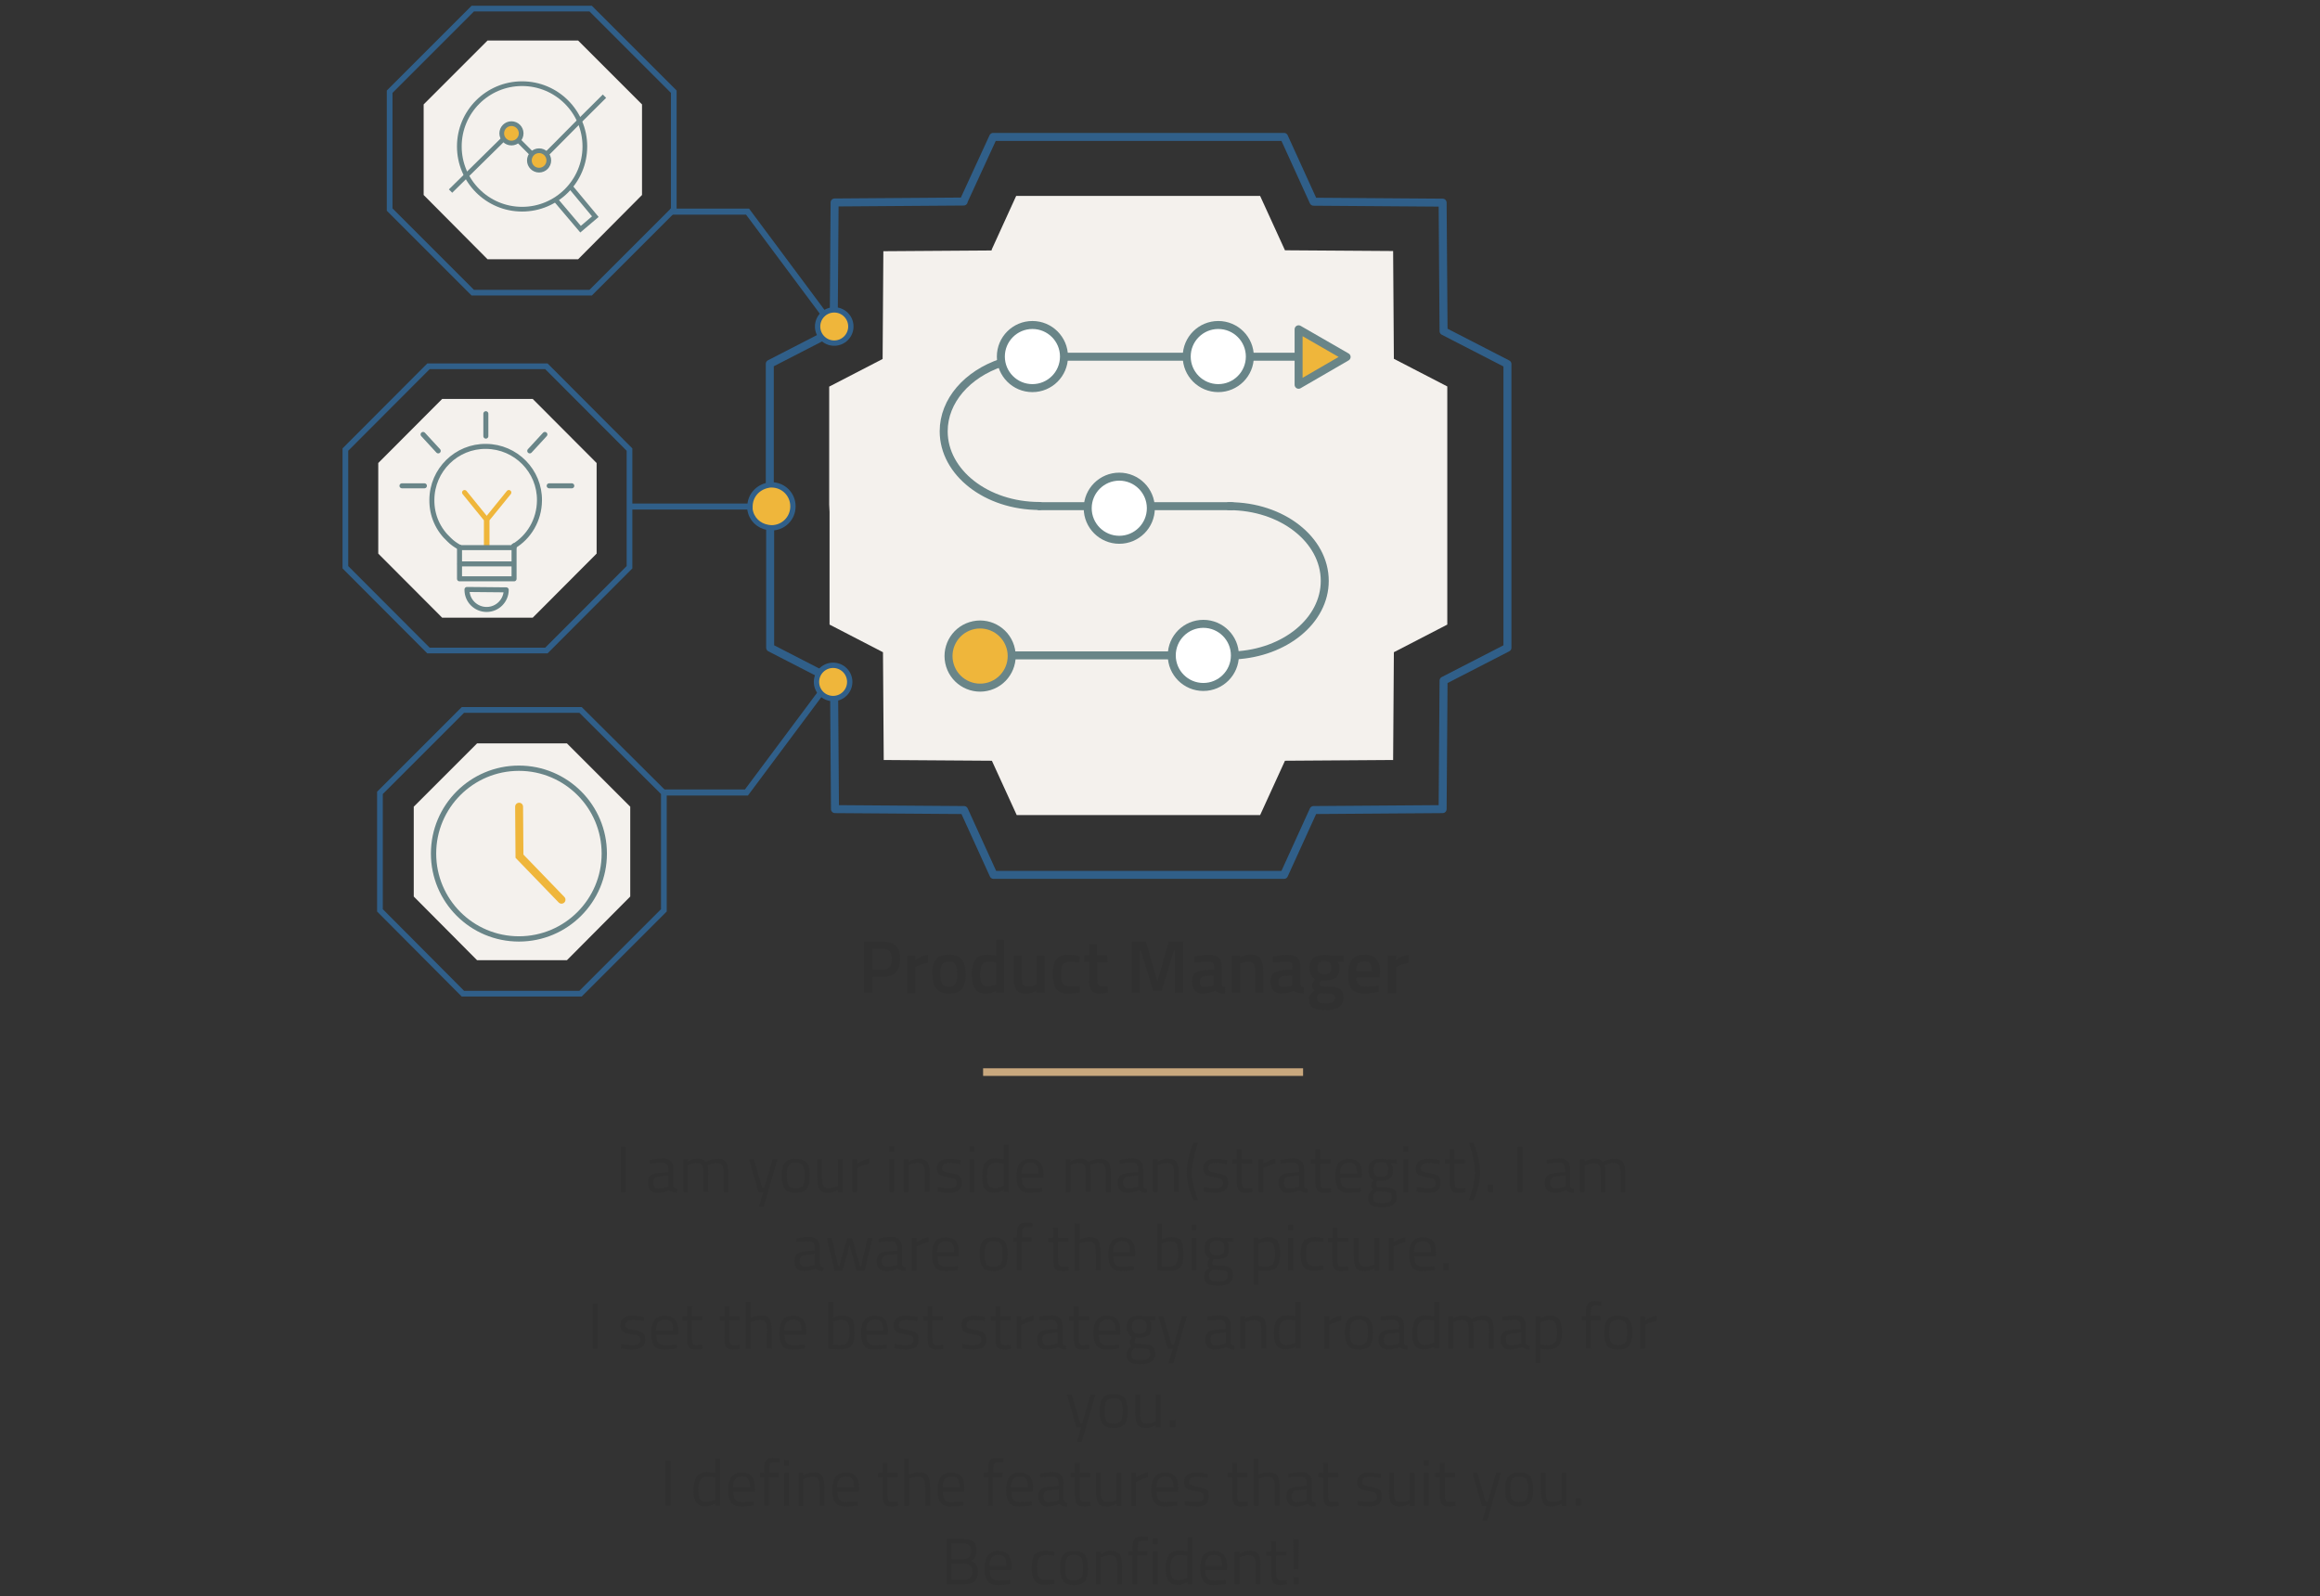 <?xml version="1.0" encoding="utf-8"?>
<!-- Generator: Adobe Illustrator 24.1.0, SVG Export Plug-In . SVG Version: 6.00 Build 0)  -->
<svg version="1.1" id="Layer_1" xmlns="http://www.w3.org/2000/svg" xmlns:xlink="http://www.w3.org/1999/xlink" x="0px" y="0px"
	 viewBox="0 0 1242 854.6" style="enable-background:new 0 0 1242 854.6;" xml:space="preserve">
<rect x="0" y="0" width="1242" height="854.6" fill="#333333" stroke="none"/>
<style type="text/css">
	.st0{fill:none;stroke:#698588;stroke-width:4.578;stroke-miterlimit:10;}
	.st1{fill:none;stroke:#305F89;stroke-width:3.223;stroke-miterlimit:10;}
	.st2{fill:#F4F1ED;}
	.st3{fill:none;stroke:#305F89;stroke-width:3.049;stroke-miterlimit:10;}
	.st4{fill:none;stroke:#305F89;stroke-width:4.279;stroke-linecap:round;stroke-linejoin:round;}
	.st5{fill:none;stroke:#698588;stroke-width:2.829;stroke-linecap:round;stroke-linejoin:round;stroke-miterlimit:10;}
	.st6{fill:none;stroke:#EFB63B;stroke-width:4.244;stroke-linecap:round;stroke-miterlimit:10;}
	.st7{fill:none;stroke:#698588;stroke-width:2.684;stroke-linecap:round;stroke-linejoin:round;stroke-miterlimit:10;}
	.st8{fill:none;stroke:#698588;stroke-width:2.522;stroke-miterlimit:10;}
	.st9{fill:#EFB63B;stroke:#698588;stroke-width:2.522;stroke-miterlimit:10;}
	.st10{fill:none;stroke:#698588;stroke-width:4.279;stroke-linecap:round;stroke-linejoin:round;}
	.st11{fill:#EFB63B;stroke:#698588;stroke-width:4.279;stroke-linecap:round;stroke-linejoin:round;stroke-miterlimit:4;}
	.st12{fill:#FFFFFF;stroke:#698588;stroke-width:4.279;stroke-linecap:round;stroke-linejoin:round;}
	.st13{fill:#EFB63B;stroke:#698588;stroke-width:4.279;stroke-linecap:round;stroke-linejoin:round;}
	.st14{display:none;fill:none;stroke:#305F89;stroke-width:4.279;stroke-linecap:round;stroke-linejoin:round;}
	.st15{fill:#EFB63B;stroke:#305F89;stroke-width:2.853;stroke-miterlimit:10;}
	.st16{fill:none;stroke:#EFB63B;stroke-width:2.684;stroke-linecap:round;stroke-miterlimit:10;}
	.st17{fill:none;stroke:#C9A87E;stroke-width:4.077;stroke-miterlimit:10;}
	.st18{fill:#303030;}
</style>
<path class="st0" d="M847.9,245.8"/>
<g>
	<line class="st1" x1="337.2" y1="271.2" x2="404.9" y2="271.2"/>
	<polygon class="st2" points="236.7,213.6 285.2,213.6 319.4,247.9 319.4,296.4 285.2,330.7 236.7,330.7 202.5,296.4 202.5,247.9 	
		"/>
	<polygon class="st2" points="261,21.7 309.5,21.7 343.7,55.9 343.7,104.4 309.5,138.8 261,138.8 226.8,104.4 226.8,55.9 	"/>
	<polygon class="st2" points="255.4,398 303.5,398 337.4,431.9 337.4,480 303.5,514.1 255.4,514.1 221.5,480 221.5,431.9 	"/>
	<polygon class="st3" points="247.8,380.1 310.8,380.1 355.4,424.5 355.4,487.4 310.8,532 247.8,532 203.4,487.4 203.4,424.5 	"/>
	<polygon class="st3" points="253.1,4.6 316.2,4.6 360.7,49.1 360.7,112.2 316.2,156.7 253.1,156.7 208.6,112.2 208.6,49.1 	"/>
	<polygon class="st3" points="229.4,196.1 292.5,196.1 337,240.7 337,303.7 292.5,348.3 229.4,348.3 184.9,303.7 184.9,240.7 	"/>
	<path class="st4" d="M412.1,270v-55.1v-20.1l34.2-17.6l0.5-68.8l69.1-0.5l0.2-0.7l15.6-33.9h155.7l15.8,34.7l69.1,0.5l0.5,68.8
		l34.2,17.6v151.9l-34.2,17.6l-0.5,68.8l-69.1,0.5l-15.8,34.7H618c-0.5,0-16.8,0-16.8,0h-69.3l-15.8-34.7l-69.1-0.5l-0.5-68.8
		l-34.2-17.6v-18.6V275"/>
	<path class="st2" d="M443.9,270.1v-46.2V207l28.6-14.8l0.4-57.7l57.9-0.4l0.2-0.7l13-28.5h130.6l13.3,29.1l57.9,0.4l0.4,57.7
		l28.6,14.8v127.5l-28.6,14.8l-0.4,57.7l-57.9,0.4l-13.3,29.1h-58.1c-0.4,0-14.1,0-14.1,0h-58.1L531,407.3l-57.9-0.4l-0.4-57.7
		l-28.6-14.8v-15.6v-44.7"/>
	<ellipse class="st5" cx="277.8" cy="457" rx="45.7" ry="45.7"/>
	<polyline class="st6" points="300.6,481.7 278.1,458.4 277.9,431.9 	"/>
	<g>
		<path class="st7" d="M245.8,292.9c-2-1.1-3.8-2.4-5.3-3.9c-5.9-5.4-9.4-12.9-9.3-21.4c0.1-16,13.2-28.8,29-28.6
			c16,0.1,28.8,13.2,28.6,29c-0.1,10.4-5.6,19.6-13.9,24.5"/>
		<polyline class="st7" points="275.2,292.2 275.2,305.6 275.2,309.9 268.6,309.9 251.9,309.9 246,309.9 246,305.6 246,293 		"/>
		<path class="st7" d="M271,315.8c0,5.7-4.6,10.5-10.5,10.5c-5.7,0-10.5-4.6-10.5-10.5v-0.2L271,315.8L271,315.8z"/>
		<line class="st7" x1="260.1" y1="221.5" x2="260.1" y2="233.5"/>
		<line class="st7" x1="294" y1="260.1" x2="306.1" y2="260.1"/>
		<line class="st7" x1="215.2" y1="260.1" x2="227.2" y2="260.1"/>
		<line class="st7" x1="226.5" y1="232.6" x2="234.6" y2="241.4"/>
		<line class="st7" x1="291.7" y1="232.6" x2="283.6" y2="241.4"/>
	</g>
	<circle class="st8" cx="279.5" cy="78.4" r="33.6"/>
	<polyline class="st8" points="305.4,100 318.7,116 310.8,122.7 297.4,106.9 	"/>
	<polyline class="st8" points="323.6,51.5 308.5,66.5 297.1,78 288.7,86.4 273.2,70.8 241.2,102.3 	"/>
	<circle class="st9" cx="273.8" cy="71.4" r="5.2"/>
	<circle class="st9" cx="288.6" cy="85.9" r="5.2"/>
	<g>
		<path class="st10" d="M556.5,270.9c-28.4,0-51.3-17.9-51.3-40c0-16.4,12.7-30.6,30.9-36.7"/>
		<path class="st10" d="M659.4,271c-0.1,0-0.1,0-0.2,0H616"/>
		<line class="st10" x1="582.3" y1="271" x2="556.3" y2="271"/>
		<line class="st10" x1="635.3" y1="191" x2="569.6" y2="191"/>
		<polyline class="st10" points="669,191 695.2,191 711.3,191 		"/>
		<path class="st10" d="M657.9,271c28.4,0,51.3,17.9,51.3,40c0,21.3-21.3,38.6-48.2,39.9"/>
		<polyline class="st10" points="627.3,350.9 544.2,350.9 510.4,350.9 		"/>
		
			<ellipse transform="matrix(0.955 -0.298 0.298 0.955 -80.799 172.353)" class="st11" cx="524.5" cy="351" rx="16.9" ry="16.9"/>
		<circle class="st12" cx="644.2" cy="350.9" r="16.9"/>
		<circle class="st12" cx="599.2" cy="272.1" r="16.9"/>
		<circle class="st12" cx="552.7" cy="190.9" r="16.9"/>
		<circle class="st12" cx="652.2" cy="190.9" r="16.9"/>
		<polygon class="st13" points="720.9,191.1 695.2,206 695.2,176.3 		"/>
		<rect x="473.2" y="154.5" class="st14" width="268.2" height="232.2"/>
	</g>
	<circle class="st15" cx="446.6" cy="174.8" r="8.9"/>
	<path class="st15" d="M401.5,271.2c0,0.5,0,1.1,0,1.5c0.7,5.1,4.6,8.9,9.7,9.7c0.5,0,1.1,0.2,1.8,0.2c6.4,0,11.5-5.1,11.5-11.5
		s-5.1-11.5-11.5-11.5c-0.5,0-1.1,0-1.8,0.2C405.8,260.8,401.5,265.3,401.5,271.2z"/>
	<line class="st7" x1="246.2" y1="301.9" x2="274.6" y2="301.9"/>
	<polyline class="st16" points="260.4,291.8 260.4,278.1 248.7,263.7 	"/>
	<polyline class="st16" points="272.4,263.7 260.7,278.1 260.7,291.8 	"/>
	<line class="st7" x1="246.7" y1="293.2" x2="275.1" y2="293.2"/>
	<polyline class="st1" points="358.9,113.3 400.2,113.3 441.6,168.9 	"/>
	<polyline class="st1" points="355.4,424.3 399.6,424.3 441,368.8 	"/>
	<circle class="st15" cx="446" cy="365.1" r="8.9"/>
</g>
<line class="st17" x1="526.3" y1="574" x2="697.6" y2="574"/>
<g>
	<path class="st18" d="M472.6,523H467v8.5h-4.4v-27.4h10c6.2,0,9.3,3.1,9.3,9.2c0,3.1-0.8,5.5-2.3,7.2S475.7,523,472.6,523z
		 M467,519.2h5.6c3.2,0,4.8-1.9,4.8-5.8c0-1.9-0.4-3.2-1.2-4.1c-0.8-0.9-2-1.3-3.6-1.3H467V519.2z"/>
	<path class="st18" d="M485.7,531.5v-20h4.3v2.4c2.3-1.5,4.5-2.4,6.8-2.8v4.4c-2.3,0.5-4.3,1-5.9,1.8l-0.9,0.4v14h-4.3V531.5z"/>
	<path class="st18" d="M501.1,513.7c1.4-1.7,3.7-2.6,6.9-2.6c3.2,0,5.5,0.9,6.9,2.6s2.1,4.3,2.1,7.8s-0.7,6.1-2,7.8
		c-1.3,1.8-3.6,2.6-6.9,2.6s-5.6-0.9-6.9-2.6c-1.3-1.8-2-4.4-2-7.8C499,518,499.7,515.4,501.1,513.7z M504.3,526.7
		c0.6,1.1,1.8,1.6,3.6,1.6c1.8,0,3-0.5,3.6-1.6c0.6-1.1,0.9-2.8,0.9-5.2s-0.3-4.1-1-5.2c-0.7-1-1.8-1.5-3.5-1.5s-2.9,0.5-3.5,1.5
		c-0.7,1-1,2.7-1,5.2C503.4,523.9,503.7,525.6,504.3,526.7z"/>
	<path class="st18" d="M537.5,503.2v28.3h-4.3v-1c-1.9,1-3.7,1.5-5.4,1.5c-2.6,0-4.5-0.8-5.7-2.4c-1.2-1.6-1.8-4.2-1.8-7.9
		s0.7-6.4,2-8.1c1.3-1.7,3.4-2.5,6.3-2.5c1,0,2.5,0.2,4.6,0.5v-8.4L537.5,503.2L537.5,503.2z M532.4,527.4l0.7-0.3v-11.8
		c-1.6-0.3-3.1-0.4-4.4-0.4c-2.7,0-4,2.2-4,6.7c0,2.5,0.3,4.2,0.9,5.1c0.6,0.9,1.6,1.4,3,1.4S531.2,527.8,532.4,527.4z"/>
	<path class="st18" d="M554.9,511.5h4.3v20h-4.3v-1.2c-1.9,1.1-3.7,1.7-5.4,1.7c-2.7,0-4.6-0.7-5.5-2.2s-1.4-4.1-1.4-7.8v-10.4h4.4
		v10.5c0,2.4,0.2,4,0.6,4.8s1.3,1.2,2.8,1.2c1.4,0,2.8-0.3,4-0.8l0.6-0.2L554.9,511.5L554.9,511.5z"/>
	<path class="st18" d="M572,511.1c1.4,0,3.1,0.2,5,0.6l1,0.2l-0.2,3.4c-2.1-0.2-3.7-0.3-4.7-0.3c-2,0-3.4,0.5-4.1,1.4
		c-0.7,0.9-1,2.6-1,5.1s0.3,4.2,1,5.2s2.1,1.4,4.2,1.4l4.7-0.3l0.1,3.5c-2.7,0.5-4.7,0.7-6.1,0.7c-3,0-5.2-0.8-6.4-2.5
		c-1.2-1.6-1.9-4.3-1.9-8.1s0.7-6.4,2-8C566.9,511.9,569,511.1,572,511.1z"/>
	<path class="st18" d="M592.9,515.2h-5.5v8.8c0,1.6,0.1,2.7,0.4,3.2c0.2,0.5,0.9,0.8,1.8,0.8l3.3-0.1l0.2,3.5
		c-1.8,0.3-3.1,0.5-4.1,0.5c-2.3,0-3.8-0.5-4.7-1.6s-1.3-3-1.3-5.9v-9.3h-2.6v-3.7h2.6v-5.8h4.3v5.8h5.5L592.9,515.2L592.9,515.2z"
		/>
	<path class="st18" d="M605.8,531.5v-27.4h7.7l6.1,21.4l6.1-21.4h7.8v27.4H629V509h-0.6l-6.5,21.4h-4.6l-6.5-21.4h-0.6v22.5H605.8z"
		/>
	<path class="st18" d="M654.1,517.7v9.1c0,0.6,0.2,1,0.5,1.3s0.7,0.5,1.3,0.5l-0.1,3.3c-2.3,0-4.1-0.5-5.3-1.5
		c-2.1,1-4.3,1.5-6.4,1.5c-4,0-6-2.1-6-6.4c0-2,0.5-3.5,1.6-4.4s2.7-1.5,5-1.6l5.2-0.4v-1.4c0-1.1-0.2-1.8-0.7-2.2s-1.2-0.6-2.1-0.6
		c-1.7,0-3.8,0.1-6.4,0.3l-1.3,0.1l-0.2-3.1c2.9-0.7,5.6-1,8-1s4.2,0.5,5.3,1.6C653.5,513.7,654.1,515.4,654.1,517.7z M645.1,522.6
		c-1.8,0.2-2.8,1.2-2.8,3s0.8,2.8,2.4,2.8c1.3,0,2.7-0.2,4.2-0.6l0.7-0.2v-5.3L645.1,522.6z"/>
	<path class="st18" d="M663.9,531.5h-4.4v-20h4.3v1.2c1.9-1.1,3.8-1.7,5.5-1.7c2.7,0,4.5,0.8,5.5,2.3s1.5,4,1.5,7.5v10.7H672v-10.6
		c0-2.2-0.2-3.7-0.7-4.6c-0.5-0.9-1.4-1.4-2.9-1.4c-1.4,0-2.7,0.3-3.9,0.8l-0.6,0.2L663.9,531.5L663.9,531.5z"/>
	<path class="st18" d="M696.2,517.7v9.1c0,0.6,0.2,1,0.5,1.3s0.7,0.5,1.3,0.5l-0.1,3.3c-2.3,0-4.1-0.5-5.3-1.5
		c-2.1,1-4.3,1.5-6.4,1.5c-4,0-6-2.1-6-6.4c0-2,0.5-3.5,1.6-4.4s2.7-1.5,5-1.6l5.2-0.4v-1.4c0-1.1-0.2-1.8-0.7-2.2s-1.2-0.6-2.1-0.6
		c-1.7,0-3.8,0.1-6.4,0.3l-1.3,0.1l-0.2-3.1c2.9-0.7,5.6-1,8-1s4.2,0.5,5.3,1.6C695.7,513.7,696.2,515.4,696.2,517.7z M687.2,522.6
		c-1.8,0.2-2.8,1.2-2.8,3s0.8,2.8,2.4,2.8c1.3,0,2.7-0.2,4.2-0.6l0.7-0.2v-5.3L687.2,522.6z"/>
	<path class="st18" d="M719.2,534.2c0,4.4-3.2,6.6-9.5,6.6c-3,0-5.3-0.4-6.8-1.2s-2.2-2.3-2.2-4.5c0-1,0.2-1.8,0.7-2.5
		s1.3-1.5,2.3-2.3c-0.9-0.6-1.3-1.6-1.3-2.9c0-0.5,0.4-1.4,1.1-2.6l0.4-0.6c-1.9-1.1-2.9-3.1-2.9-6c0-2.4,0.7-4.2,2.2-5.3
		c1.4-1.1,3.4-1.7,5.8-1.7c1.2,0,2.3,0.1,3.5,0.4l0.6,0.1l6.2-0.2v3.5l-3.3-0.2c0.7,0.9,1.1,2,1.1,3.3c0,2.6-0.7,4.4-2,5.4
		s-3.4,1.5-6.2,1.5c-0.7,0-1.3-0.1-1.8-0.2c-0.4,0.9-0.6,1.6-0.6,2.1s0.2,0.8,0.7,1s1.7,0.3,3.6,0.3c3.2,0,5.3,0.5,6.5,1.3
		C718.6,530.4,719.2,531.9,719.2,534.2z M705,534.6c0,0.9,0.4,1.6,1.1,2c0.7,0.4,2,0.6,3.8,0.6c3.2,0,4.8-0.9,4.8-2.8
		c0-1-0.3-1.7-0.9-2c-0.6-0.3-1.7-0.4-3.4-0.5l-3.9-0.2c-0.6,0.5-1,0.9-1.2,1.3C705.1,533.6,705,534.1,705,534.6z M706.2,520.8
		c0.6,0.6,1.5,0.9,2.8,0.9s2.2-0.3,2.8-0.9c0.6-0.6,0.9-1.5,0.9-2.7s-0.3-2.1-0.9-2.7s-1.5-0.9-2.8-0.9c-2.5,0-3.7,1.2-3.7,3.6
		C705.3,519.3,705.6,520.2,706.2,520.8z"/>
	<path class="st18" d="M736.9,527.9l1.1-0.1l0.1,3.2c-3,0.6-5.7,0.9-8.1,0.9c-3,0-5.1-0.8-6.4-2.4c-1.3-1.6-1.9-4.2-1.9-7.8
		c0-7.1,2.9-10.6,8.7-10.6c5.6,0,8.4,3.1,8.4,9.2l-0.3,3.1h-12.4c0,1.7,0.4,2.9,1.1,3.6c0.7,0.8,2,1.2,3.9,1.2
		S734.9,528.1,736.9,527.9z M734.5,520c0-2-0.3-3.4-0.9-4.1c-0.6-0.8-1.7-1.2-3.2-1.2s-2.6,0.4-3.3,1.2s-1,2.2-1.1,4.1H734.5z"/>
	<path class="st18" d="M743,531.5v-20h4.3v2.4c2.3-1.5,4.5-2.4,6.8-2.8v4.4c-2.3,0.5-4.3,1-5.9,1.8l-0.9,0.4v14H743V531.5z"/>
</g>
<g>
	<path class="st18" d="M332.3,638.2v-24.2h2.7v24.2H332.3z"/>
	<path class="st18" d="M360.5,626v9c0.1,0.9,0.7,1.4,2,1.5l-0.1,2.1c-1.8,0-3.2-0.5-4.2-1.4c-2.1,0.9-4.2,1.4-6.3,1.4
		c-1.6,0-2.8-0.5-3.7-1.4c-0.8-0.9-1.3-2.2-1.3-3.9s0.4-3,1.3-3.8c0.9-0.8,2.2-1.3,4.1-1.5l5.5-0.5V626c0-1.2-0.3-2-0.8-2.6
		c-0.5-0.5-1.2-0.8-2.1-0.8c-1.9,0-3.8,0.1-5.8,0.3l-1.1,0.1l-0.1-2c2.6-0.5,4.8-0.8,6.8-0.8c2,0,3.4,0.5,4.3,1.4
		C360.1,622.6,360.5,624,360.5,626z M349.7,633.1c0,2.1,0.9,3.2,2.7,3.2c1.6,0,3.1-0.3,4.7-0.8l0.8-0.3v-5.8l-5.2,0.5
		c-1,0.1-1.8,0.4-2.3,0.9C350,631.4,349.7,632.1,349.7,633.1z"/>
	<path class="st18" d="M368.3,638.2h-2.6v-17.5h2.6v1.2c1.8-1,3.5-1.6,5.1-1.6c2.2,0,3.7,0.6,4.5,1.8c0.8-0.5,1.8-0.9,3-1.2
		c1.2-0.4,2.3-0.5,3.2-0.5c2.3,0,3.9,0.6,4.7,1.9c0.8,1.2,1.2,3.5,1.2,6.7v9.2h-2.6V629c0-2.4-0.2-4.1-0.7-5s-1.5-1.3-3-1.3
		c-0.8,0-1.6,0.1-2.4,0.3c-0.8,0.2-1.4,0.4-1.9,0.6l-0.7,0.3c0.3,0.8,0.5,2.5,0.5,5.1v9.1h-2.6v-9c0-2.5-0.2-4.2-0.7-5.1
		s-1.5-1.3-3-1.3c-0.7,0-1.5,0.1-2.3,0.3c-0.8,0.2-1.4,0.4-1.8,0.6l-0.6,0.3V638.2z"/>
	<path class="st18" d="M401,620.7h2.6l4.4,15.2h1.2l4.4-15.2h2.6l-7.3,25.3h-2.6l2.3-7.8H406L401,620.7z"/>
	<path class="st18" d="M418.5,629.4c0-3.2,0.6-5.5,1.7-6.9c1.1-1.4,3.1-2.1,5.8-2.1s4.6,0.7,5.8,2.1c1.1,1.4,1.7,3.7,1.7,6.9
		c0,3.2-0.5,5.5-1.6,7c-1.1,1.4-3,2.2-5.9,2.2c-2.8,0-4.8-0.7-5.9-2.2C419,634.9,418.5,632.6,418.5,629.4z M421.2,629.3
		c0,2.6,0.3,4.3,0.9,5.4c0.6,1,1.9,1.5,3.9,1.5s3.3-0.5,3.9-1.5c0.6-1,0.9-2.8,0.9-5.4c0-2.6-0.3-4.3-1-5.3c-0.7-1-1.9-1.5-3.8-1.5
		c-1.8,0-3.1,0.5-3.8,1.5C421.5,625,421.2,626.8,421.2,629.3z"/>
	<path class="st18" d="M448.6,620.7h2.6v17.5h-2.6v-1.2c-1.8,1-3.5,1.6-5.2,1.6c-2.4,0-4-0.6-4.7-1.9c-0.8-1.2-1.2-3.5-1.2-6.9v-9.1
		h2.6v9.1c0,2.5,0.2,4.2,0.7,5.1s1.4,1.3,3,1.3c0.8,0,1.6-0.1,2.3-0.3c0.8-0.2,1.4-0.4,1.8-0.6l0.6-0.3V620.7z"/>
	<path class="st18" d="M456.3,638.2v-17.5h2.6v2.4c2-1.4,4.2-2.3,6.4-2.8v2.7c-1,0.2-2,0.5-3.1,0.9c-1.1,0.4-1.9,0.7-2.4,1l-0.9,0.5
		v12.8H456.3z"/>
	<path class="st18" d="M476.1,616.7v-3h2.6v3H476.1z M476.1,638.2v-17.5h2.6v17.5H476.1z"/>
	<path class="st18" d="M486.4,638.2h-2.6v-17.5h2.6v1.2c1.9-1,3.7-1.6,5.4-1.6c2.3,0,3.9,0.6,4.7,1.9c0.8,1.3,1.2,3.5,1.2,6.7v9.2
		h-2.6V629c0-2.4-0.2-4.1-0.7-5c-0.5-0.9-1.5-1.3-3.1-1.3c-0.7,0-1.5,0.1-2.4,0.3c-0.8,0.2-1.5,0.4-1.9,0.6l-0.7,0.3V638.2z"/>
	<path class="st18" d="M508.1,622.7c-2.5,0-3.8,0.9-3.8,2.7c0,0.8,0.3,1.4,0.9,1.7c0.6,0.3,1.9,0.7,4,1c2.1,0.4,3.5,0.9,4.4,1.5
		c0.9,0.7,1.3,1.9,1.3,3.7c0,1.8-0.6,3.1-1.7,4c-1.2,0.8-2.8,1.3-5.1,1.3c-1.4,0-3.1-0.2-5.1-0.5l-1.1-0.2l0.1-2.3
		c2.7,0.4,4.7,0.6,6,0.6c1.4,0,2.4-0.2,3.1-0.6c0.7-0.4,1.1-1.2,1.1-2.2s-0.3-1.7-0.9-2.1c-0.6-0.4-1.9-0.7-4-1
		c-2.1-0.3-3.5-0.8-4.4-1.4c-0.9-0.6-1.3-1.8-1.3-3.5s0.6-3,1.8-3.8c1.2-0.8,2.7-1.2,4.5-1.2c1.4,0,3.2,0.2,5.4,0.5l1,0.2l-0.1,2.2
		C511.6,622.8,509.6,622.7,508.1,622.7z"/>
	<path class="st18" d="M518.9,616.7v-3h2.6v3H518.9z M518.9,638.2v-17.5h2.6v17.5H518.9z"/>
	<path class="st18" d="M540,613v25.1h-2.6V637c-1.8,1-3.6,1.5-5.3,1.5c-0.9,0-1.8-0.1-2.4-0.3c-0.7-0.2-1.4-0.7-2-1.3
		c-1.3-1.3-1.9-3.6-1.9-7c0-3.4,0.6-5.8,1.7-7.4s3-2.3,5.6-2.3c1.4,0,2.8,0.2,4.3,0.5V613H540z M530.9,635.9c0.4,0.2,1,0.2,1.6,0.2
		s1.4-0.1,2.2-0.3c0.8-0.2,1.5-0.4,1.9-0.6l0.7-0.3V623c-1.5-0.3-2.9-0.4-4.2-0.4c-1.8,0-3,0.6-3.7,1.7c-0.7,1.1-1.1,2.9-1.1,5.3
		c0,2.7,0.4,4.5,1.2,5.5C530,635.5,530.4,635.8,530.9,635.9z"/>
	<path class="st18" d="M556.9,636l1-0.1l0.1,2.1c-2.7,0.4-4.9,0.6-6.8,0.6c-2.5,0-4.3-0.7-5.4-2.2c-1.1-1.5-1.6-3.7-1.6-6.8
		c0-6.1,2.4-9.2,7.3-9.2c2.4,0,4.1,0.7,5.3,2c1.2,1.3,1.8,3.4,1.8,6.2l-0.1,2h-11.5c0,1.9,0.3,3.4,1,4.3c0.7,0.9,1.9,1.4,3.7,1.4
		C553.4,636.2,555.1,636.1,556.9,636z M556,628.4c0-2.1-0.3-3.7-1-4.6c-0.7-0.9-1.8-1.3-3.4-1.3c-1.6,0-2.7,0.5-3.5,1.4
		c-0.8,0.9-1.2,2.4-1.2,4.5H556z"/>
	<path class="st18" d="M573,638.2h-2.6v-17.5h2.6v1.2c1.8-1,3.5-1.6,5.1-1.6c2.2,0,3.7,0.6,4.5,1.8c0.8-0.5,1.8-0.9,3-1.2
		c1.2-0.4,2.3-0.5,3.2-0.5c2.3,0,3.9,0.6,4.7,1.9c0.8,1.2,1.2,3.5,1.2,6.7v9.2h-2.6V629c0-2.4-0.2-4.1-0.7-5s-1.5-1.3-3-1.3
		c-0.8,0-1.6,0.1-2.4,0.3c-0.8,0.2-1.4,0.4-1.9,0.6l-0.7,0.3c0.3,0.8,0.5,2.5,0.5,5.1v9.1h-2.6v-9c0-2.5-0.2-4.2-0.7-5.1
		s-1.5-1.3-3-1.3c-0.7,0-1.5,0.1-2.3,0.3c-0.8,0.2-1.4,0.4-1.8,0.6L573,624V638.2z"/>
	<path class="st18" d="M612,626v9c0.1,0.9,0.7,1.4,2,1.5l-0.1,2.1c-1.8,0-3.2-0.5-4.2-1.4c-2.1,0.9-4.2,1.4-6.3,1.4
		c-1.6,0-2.8-0.5-3.7-1.4c-0.8-0.9-1.3-2.2-1.3-3.9s0.4-3,1.3-3.8c0.9-0.8,2.2-1.3,4.1-1.5l5.5-0.5V626c0-1.2-0.3-2-0.8-2.6
		c-0.5-0.5-1.2-0.8-2.1-0.8c-1.9,0-3.8,0.1-5.8,0.3l-1.1,0.1l-0.1-2c2.6-0.5,4.8-0.8,6.8-0.8c2,0,3.4,0.5,4.3,1.4
		C611.6,622.6,612,624,612,626z M601.2,633.1c0,2.1,0.9,3.2,2.7,3.2c1.6,0,3.1-0.3,4.7-0.8l0.8-0.3v-5.8l-5.2,0.5
		c-1,0.1-1.8,0.4-2.3,0.9C601.5,631.4,601.2,632.1,601.2,633.1z"/>
	<path class="st18" d="M619.8,638.2h-2.6v-17.5h2.6v1.2c1.9-1,3.7-1.6,5.4-1.6c2.3,0,3.9,0.6,4.7,1.9c0.8,1.3,1.2,3.5,1.2,6.7v9.2
		h-2.6V629c0-2.4-0.2-4.1-0.7-5c-0.5-0.9-1.5-1.3-3.1-1.3c-0.7,0-1.5,0.1-2.4,0.3c-0.8,0.2-1.5,0.4-1.9,0.6l-0.7,0.3V638.2z"/>
	<path class="st18" d="M638.9,642.5c-2.4-5.5-3.6-10.4-3.6-14.9c0-2.2,0.3-4.7,0.9-7.3c0.6-2.6,1.2-4.7,1.8-6.2l0.9-2.2h2.5
		c-0.8,2.1-1.6,4.8-2.3,8c-0.7,3.2-1.1,5.7-1.1,7.7s0.3,4.2,0.8,6.7c0.6,2.5,1.1,4.5,1.7,6l0.8,2.2H638.9z"/>
	<path class="st18" d="M650.6,622.7c-2.5,0-3.8,0.9-3.8,2.7c0,0.8,0.3,1.4,0.9,1.7c0.6,0.3,1.9,0.7,4,1c2.1,0.4,3.5,0.9,4.4,1.5
		s1.3,1.9,1.3,3.7c0,1.8-0.6,3.1-1.7,4c-1.2,0.8-2.8,1.3-5.1,1.3c-1.4,0-3.2-0.2-5.1-0.5l-1-0.2l0.1-2.3c2.7,0.4,4.7,0.6,6,0.6
		c1.4,0,2.4-0.2,3.1-0.6s1.1-1.2,1.1-2.2s-0.3-1.7-0.9-2.1c-0.6-0.4-1.9-0.7-4-1c-2.1-0.3-3.5-0.8-4.4-1.4s-1.3-1.8-1.3-3.5
		s0.6-3,1.8-3.8c1.2-0.8,2.7-1.2,4.5-1.2c1.4,0,3.2,0.2,5.4,0.5l1,0.2l-0.1,2.2C654.1,622.8,652.1,622.7,650.6,622.7z"/>
	<path class="st18" d="M670.4,622.9h-5.6v8.4c0,2,0.1,3.3,0.4,4s1,0.9,2.1,0.9l3.1-0.2l0.2,2.2c-1.6,0.3-2.8,0.4-3.6,0.4
		c-1.8,0-3.1-0.4-3.8-1.3c-0.7-0.9-1.1-2.6-1.1-5.1v-9.2h-2.5v-2.3h2.5v-5.4h2.6v5.4h5.6V622.9z"/>
	<path class="st18" d="M673.7,638.2v-17.5h2.6v2.4c2-1.4,4.2-2.3,6.4-2.8v2.7c-1,0.2-2,0.5-3.1,0.9s-1.9,0.7-2.4,1l-0.9,0.5v12.8
		H673.7z"/>
	<path class="st18" d="M698.1,626v9c0.1,0.9,0.7,1.4,2,1.5l-0.1,2.1c-1.8,0-3.2-0.5-4.2-1.4c-2.1,0.9-4.2,1.4-6.3,1.4
		c-1.6,0-2.8-0.5-3.7-1.4c-0.8-0.9-1.3-2.2-1.3-3.9s0.4-3,1.3-3.8c0.9-0.8,2.2-1.3,4.1-1.5l5.5-0.5V626c0-1.2-0.3-2-0.8-2.6
		c-0.5-0.5-1.2-0.8-2.1-0.8c-1.9,0-3.8,0.1-5.8,0.3l-1.1,0.1l-0.1-2c2.6-0.5,4.8-0.8,6.8-0.8c2,0,3.4,0.5,4.3,1.4
		C697.7,622.6,698.1,624,698.1,626z M687.3,633.1c0,2.1,0.9,3.2,2.7,3.2c1.6,0,3.2-0.3,4.7-0.8l0.8-0.3v-5.8l-5.2,0.5
		c-1.1,0.1-1.8,0.4-2.3,0.9C687.6,631.4,687.3,632.1,687.3,633.1z"/>
	<path class="st18" d="M712.4,622.9h-5.6v8.4c0,2,0.1,3.3,0.4,4s1,0.9,2.1,0.9l3.1-0.2l0.2,2.2c-1.6,0.3-2.8,0.4-3.6,0.4
		c-1.8,0-3.1-0.4-3.8-1.3c-0.7-0.9-1.1-2.6-1.1-5.1v-9.2h-2.5v-2.3h2.5v-5.4h2.6v5.4h5.6V622.9z"/>
	<path class="st18" d="M727.5,636l1-0.1l0.1,2.1c-2.7,0.4-4.9,0.6-6.8,0.6c-2.5,0-4.3-0.7-5.4-2.2c-1-1.5-1.6-3.7-1.6-6.8
		c0-6.1,2.4-9.2,7.3-9.2c2.4,0,4.1,0.7,5.3,2s1.8,3.4,1.8,6.2l-0.1,2h-11.5c0,1.9,0.3,3.4,1,4.3c0.7,0.9,1.9,1.4,3.7,1.4
		S725.7,636.1,727.5,636z M726.5,628.4c0-2.1-0.3-3.7-1-4.6c-0.7-0.9-1.8-1.3-3.4-1.3s-2.7,0.5-3.5,1.4c-0.8,0.9-1.2,2.4-1.2,4.5
		H726.5z"/>
	<path class="st18" d="M740,646.4c-2.8,0-4.8-0.4-5.9-1.1c-1.1-0.8-1.7-2.1-1.7-4.1c0-1,0.2-1.7,0.6-2.3s1.1-1.3,2.1-2
		c-0.7-0.4-1-1.2-1-2.4c0-0.4,0.3-1.1,0.9-2.2l0.3-0.6c-1.8-0.8-2.8-2.6-2.8-5.3c0-4,2.2-6,6.5-6c1.1,0,2.2,0.1,3.1,0.3l0.5,0.1
		l5.2-0.1v2.2l-3.3-0.1c0.8,0.8,1.2,1.9,1.2,3.5c0,2.2-0.5,3.7-1.6,4.6s-2.8,1.3-5.1,1.3c-0.6,0-1.2,0-1.7-0.1c-0.4,1-0.6,1.7-0.6,2
		c0,0.7,0.2,1.2,0.7,1.3c0.4,0.2,1.8,0.3,4,0.3s3.8,0.4,4.8,1.1c1,0.7,1.5,2.1,1.5,4.1C747.8,644.5,745.2,646.4,740,646.4z
		 M735.1,640.9c0,1.2,0.3,2.1,1,2.6c0.7,0.5,2,0.7,3.8,0.7s3.2-0.3,4-0.8c0.8-0.5,1.2-1.4,1.2-2.6c0-1.2-0.3-2-0.9-2.3
		c-0.6-0.3-1.7-0.5-3.4-0.5l-3.8-0.2c-0.8,0.6-1.3,1-1.6,1.5S735.1,640.2,735.1,640.9z M735.3,626.3c0,1.4,0.3,2.4,0.9,2.9
		c0.6,0.6,1.6,0.9,3.1,0.9c1.4,0,2.4-0.3,3-0.9c0.6-0.6,0.9-1.6,0.9-3c0-1.4-0.3-2.4-0.9-3c-0.6-0.6-1.6-0.9-3-0.9
		c-1.4,0-2.4,0.3-3.1,0.9C735.6,623.9,735.3,624.9,735.3,626.3z"/>
	<path class="st18" d="M751.3,616.7v-3h2.6v3H751.3z M751.3,638.2v-17.5h2.6v17.5H751.3z"/>
	<path class="st18" d="M764.4,622.7c-2.5,0-3.8,0.9-3.8,2.7c0,0.8,0.3,1.4,0.9,1.7c0.6,0.3,1.9,0.7,4,1c2.1,0.4,3.5,0.9,4.4,1.5
		s1.3,1.9,1.3,3.7c0,1.8-0.6,3.1-1.7,4c-1.2,0.8-2.8,1.3-5.1,1.3c-1.4,0-3.2-0.2-5.1-0.5l-1-0.2l0.1-2.3c2.7,0.4,4.7,0.6,6,0.6
		c1.4,0,2.4-0.2,3.1-0.6s1.1-1.2,1.1-2.2s-0.3-1.7-0.9-2.1c-0.6-0.4-1.9-0.7-4-1c-2.1-0.3-3.5-0.8-4.4-1.4s-1.3-1.8-1.3-3.5
		s0.6-3,1.8-3.8c1.2-0.8,2.7-1.2,4.5-1.2c1.4,0,3.2,0.2,5.4,0.5l1,0.2l-0.1,2.2C767.9,622.8,765.9,622.7,764.4,622.7z"/>
	<path class="st18" d="M784.3,622.9h-5.6v8.4c0,2,0.1,3.3,0.4,4s1,0.9,2.1,0.9l3.1-0.2l0.2,2.2c-1.6,0.3-2.8,0.4-3.6,0.4
		c-1.8,0-3.1-0.4-3.8-1.3c-0.7-0.9-1.1-2.6-1.1-5.1v-9.2h-2.5v-2.3h2.5v-5.4h2.6v5.4h5.6V622.9z"/>
	<path class="st18" d="M792,623.1c0.3,1.6,0.4,3.4,0.4,5.2c0,1.8-0.3,4-0.9,6.5c-0.6,2.5-1.2,4.4-1.8,5.8l-0.9,2.1h-2.5
		c0.8-1.9,1.5-4.3,2.3-7.4c0.7-3,1.1-5.6,1.1-7.6s-0.3-4.3-0.8-6.9c-0.5-2.6-1.1-4.7-1.7-6.3l-0.8-2.5h2.5
		C790.3,615.4,791.4,619.1,792,623.1z"/>
	<path class="st18" d="M796.5,638.2v-4h2.9v4H796.5z"/>
	<path class="st18" d="M812.4,638.2v-24.2h2.7v24.2H812.4z"/>
	<path class="st18" d="M840.6,626v9c0.1,0.9,0.7,1.4,2,1.5l-0.1,2.1c-1.8,0-3.2-0.5-4.2-1.4c-2.1,0.9-4.2,1.4-6.3,1.4
		c-1.6,0-2.8-0.5-3.7-1.4c-0.8-0.9-1.3-2.2-1.3-3.9s0.4-3,1.3-3.8c0.9-0.8,2.2-1.3,4.1-1.5l5.5-0.5V626c0-1.2-0.3-2-0.8-2.6
		c-0.5-0.5-1.2-0.8-2.1-0.8c-1.9,0-3.8,0.1-5.8,0.3l-1.1,0.1l-0.1-2c2.6-0.5,4.8-0.8,6.8-0.8c2,0,3.4,0.5,4.3,1.4
		C840.2,622.6,840.6,624,840.6,626z M829.9,633.1c0,2.1,0.9,3.2,2.7,3.2c1.6,0,3.2-0.3,4.7-0.8l0.8-0.3v-5.8l-5.2,0.5
		c-1.1,0.1-1.8,0.4-2.3,0.9C830.1,631.4,829.9,632.1,829.9,633.1z"/>
	<path class="st18" d="M848.4,638.2h-2.6v-17.5h2.6v1.2c1.8-1,3.5-1.6,5.1-1.6c2.2,0,3.7,0.6,4.5,1.8c0.8-0.5,1.8-0.9,3-1.2
		c1.2-0.4,2.3-0.5,3.2-0.5c2.3,0,3.9,0.6,4.7,1.9c0.8,1.2,1.2,3.5,1.2,6.7v9.2h-2.6V629c0-2.4-0.2-4.1-0.7-5s-1.5-1.3-3-1.3
		c-0.8,0-1.6,0.1-2.4,0.3c-0.8,0.2-1.4,0.4-1.9,0.6L859,624c0.3,0.8,0.5,2.5,0.5,5.1v9.1h-2.6v-9c0-2.5-0.2-4.2-0.7-5.1
		s-1.5-1.3-3-1.3c-0.7,0-1.5,0.1-2.3,0.3c-0.8,0.2-1.4,0.4-1.8,0.6l-0.6,0.3V638.2z"/>
	<path class="st18" d="M438.9,668v9c0.1,0.9,0.7,1.4,2,1.5l-0.1,2.1c-1.8,0-3.2-0.5-4.2-1.4c-2.1,0.9-4.2,1.4-6.3,1.4
		c-1.6,0-2.8-0.5-3.7-1.4c-0.8-0.9-1.3-2.2-1.3-3.9s0.4-3,1.3-3.8c0.9-0.8,2.2-1.3,4.1-1.5l5.5-0.5V668c0-1.2-0.3-2-0.8-2.6
		c-0.5-0.5-1.2-0.8-2.1-0.8c-1.9,0-3.8,0.1-5.8,0.3l-1.1,0.1l-0.1-2c2.6-0.5,4.8-0.8,6.8-0.8c2,0,3.4,0.5,4.3,1.4
		C438.4,664.6,438.9,666,438.9,668z M428.1,675.1c0,2.1,0.9,3.2,2.7,3.2c1.6,0,3.1-0.3,4.7-0.8l0.8-0.3v-5.8l-5.2,0.5
		c-1,0.1-1.8,0.4-2.3,0.9C428.3,673.4,428.1,674.1,428.1,675.1z"/>
	<path class="st18" d="M442.6,662.7h2.6l3.5,15.2h0.6l4.2-14.9h2.7l4.2,14.9h0.6l3.5-15.2h2.6l-4.2,17.5h-4.4l-3.7-13.7l-3.7,13.7
		h-4.4L442.6,662.7z"/>
	<path class="st18" d="M482.9,668v9c0.1,0.9,0.7,1.4,2,1.5l-0.1,2.1c-1.8,0-3.2-0.5-4.2-1.4c-2.1,0.9-4.2,1.4-6.3,1.4
		c-1.6,0-2.8-0.5-3.7-1.4c-0.8-0.9-1.3-2.2-1.3-3.9s0.4-3,1.3-3.8c0.9-0.8,2.2-1.3,4.1-1.5l5.5-0.5V668c0-1.2-0.3-2-0.8-2.6
		c-0.5-0.5-1.2-0.8-2.1-0.8c-1.9,0-3.8,0.1-5.8,0.3l-1.1,0.1l-0.1-2c2.6-0.5,4.8-0.8,6.8-0.8c2,0,3.4,0.5,4.3,1.4
		C482.4,664.6,482.9,666,482.9,668z M472.1,675.1c0,2.1,0.9,3.2,2.7,3.2c1.6,0,3.1-0.3,4.7-0.8l0.8-0.3v-5.8l-5.2,0.5
		c-1,0.1-1.8,0.4-2.3,0.9C472.3,673.4,472.1,674.1,472.1,675.1z"/>
	<path class="st18" d="M488.1,680.2v-17.5h2.6v2.4c2-1.4,4.2-2.3,6.4-2.8v2.7c-1,0.2-2,0.5-3.1,0.9c-1.1,0.4-1.9,0.7-2.4,1l-0.9,0.5
		v12.8H488.1z"/>
	<path class="st18" d="M511.7,678l1-0.1l0.1,2.1c-2.7,0.4-4.9,0.6-6.8,0.6c-2.5,0-4.3-0.7-5.4-2.2c-1.1-1.5-1.6-3.7-1.6-6.8
		c0-6.1,2.4-9.2,7.3-9.2c2.4,0,4.1,0.7,5.3,2c1.2,1.3,1.8,3.4,1.8,6.2l-0.1,2h-11.5c0,1.9,0.3,3.4,1,4.3c0.7,0.9,1.9,1.4,3.7,1.4
		C508.2,678.2,509.9,678.1,511.7,678z M510.8,670.4c0-2.1-0.3-3.7-1-4.6c-0.7-0.9-1.8-1.3-3.4-1.3c-1.6,0-2.7,0.5-3.5,1.4
		c-0.8,0.9-1.2,2.4-1.2,4.5H510.8z"/>
	<path class="st18" d="M524.4,671.4c0-3.2,0.6-5.5,1.7-6.9c1.1-1.4,3.1-2.1,5.8-2.1s4.6,0.7,5.8,2.1c1.1,1.4,1.7,3.7,1.7,6.9
		c0,3.2-0.5,5.5-1.6,7c-1.1,1.4-3,2.2-5.9,2.2c-2.8,0-4.8-0.7-5.9-2.2C525,676.9,524.4,674.6,524.4,671.4z M527.1,671.3
		c0,2.6,0.3,4.3,0.9,5.4c0.6,1,1.9,1.5,3.9,1.5s3.3-0.5,3.9-1.5c0.6-1,0.9-2.8,0.9-5.4c0-2.6-0.3-4.3-1-5.3c-0.7-1-1.9-1.5-3.8-1.5
		c-1.8,0-3.1,0.5-3.8,1.5C527.5,667,527.1,668.8,527.1,671.3z"/>
	<path class="st18" d="M547,664.9v15.2h-2.6v-15.2h-2.2v-2.3h2.2v-1.6c0-2.5,0.4-4.2,1.1-5.1c0.7-0.9,1.9-1.3,3.7-1.3l3.5,0.2l0,2.2
		c-1.3,0-2.4-0.1-3.2-0.1c-0.9,0-1.5,0.3-1.8,0.8c-0.4,0.6-0.5,1.6-0.5,3.3v1.5h5.1v2.3H547z"/>
	<path class="st18" d="M572,664.9h-5.6v8.4c0,2,0.1,3.3,0.4,4c0.3,0.6,1,0.9,2.1,0.9l3.1-0.2l0.2,2.2c-1.6,0.3-2.8,0.4-3.6,0.4
		c-1.8,0-3.1-0.4-3.8-1.3c-0.7-0.9-1-2.6-1-5.1v-9.2h-2.5v-2.3h2.5v-5.4h2.6v5.4h5.6V664.9z"/>
	<path class="st18" d="M577.9,680.2h-2.6V655h2.6v8.6c1.9-0.9,3.7-1.3,5.4-1.3c2.3,0,3.9,0.6,4.7,1.9c0.8,1.3,1.2,3.5,1.2,6.7v9.2
		h-2.6V671c0-2.4-0.2-4.1-0.7-5c-0.5-0.9-1.5-1.3-3-1.3c-1.5,0-2.9,0.3-4.3,0.8l-0.7,0.2V680.2z"/>
	<path class="st18" d="M606,678l1-0.1l0.1,2.1c-2.7,0.4-4.9,0.6-6.8,0.6c-2.5,0-4.3-0.7-5.4-2.2c-1.1-1.5-1.6-3.7-1.6-6.8
		c0-6.1,2.4-9.2,7.3-9.2c2.4,0,4.1,0.7,5.3,2c1.2,1.3,1.8,3.4,1.8,6.2l-0.1,2h-11.5c0,1.9,0.3,3.4,1,4.3c0.7,0.9,1.9,1.4,3.7,1.4
		C602.4,678.2,604.2,678.1,606,678z M605,670.4c0-2.1-0.3-3.7-1-4.6c-0.7-0.9-1.8-1.3-3.4-1.3c-1.6,0-2.7,0.5-3.5,1.4
		c-0.8,0.9-1.2,2.4-1.2,4.5H605z"/>
	<path class="st18" d="M627.2,662.3c2.4,0,4,0.7,5,2c0.9,1.3,1.4,3.7,1.4,7.1c0,3.4-0.6,5.7-1.8,7.1s-3.3,2-6.5,2
		c-1,0-2.6-0.1-4.9-0.3l-1-0.1V655h2.6v8.5C623.8,662.7,625.5,662.3,627.2,662.3z M625.2,678.2c2.3,0,3.8-0.5,4.5-1.6
		c0.7-1,1.1-2.8,1.1-5.3c0-2.5-0.3-4.2-0.9-5.2c-0.6-1-1.6-1.5-3.1-1.5c-1.4,0-2.7,0.3-4.2,0.8l-0.7,0.2V678
		C623.5,678.1,624.6,678.2,625.2,678.2z"/>
	<path class="st18" d="M637.8,658.7v-3h2.6v3H637.8z M637.8,680.2v-17.5h2.6v17.5H637.8z"/>
	<path class="st18" d="M652.3,688.4c-2.8,0-4.8-0.4-5.9-1.1c-1.1-0.8-1.7-2.1-1.7-4.1c0-1,0.2-1.7,0.6-2.3s1.1-1.3,2.1-2
		c-0.7-0.4-1-1.2-1-2.4c0-0.4,0.3-1.1,0.9-2.2l0.3-0.6c-1.8-0.8-2.8-2.6-2.8-5.3c0-4,2.2-6,6.5-6c1.1,0,2.2,0.1,3.1,0.3l0.5,0.1
		l5.2-0.1v2.2l-3.3-0.1c0.8,0.8,1.2,1.9,1.2,3.5c0,2.2-0.5,3.7-1.6,4.6s-2.8,1.3-5.1,1.3c-0.6,0-1.2,0-1.7-0.1c-0.4,1-0.6,1.7-0.6,2
		c0,0.7,0.2,1.2,0.7,1.3c0.4,0.2,1.8,0.3,4,0.3s3.8,0.4,4.8,1.1c1,0.7,1.5,2.1,1.5,4.1C660,686.5,657.4,688.4,652.3,688.4z
		 M647.3,682.9c0,1.2,0.3,2.1,1,2.6c0.7,0.5,2,0.7,3.8,0.7s3.2-0.3,4-0.8c0.8-0.5,1.2-1.4,1.2-2.6c0-1.2-0.3-2-0.9-2.3
		c-0.6-0.3-1.7-0.5-3.4-0.5l-3.8-0.2c-0.8,0.6-1.3,1-1.6,1.5S647.3,682.2,647.3,682.9z M647.6,668.3c0,1.4,0.3,2.4,0.9,2.9
		c0.6,0.6,1.6,0.9,3.1,0.9c1.4,0,2.4-0.3,3-0.9c0.6-0.6,0.9-1.6,0.9-3c0-1.4-0.3-2.4-0.9-3c-0.6-0.6-1.6-0.9-3-0.9
		c-1.4,0-2.4,0.3-3.1,0.9C647.9,665.9,647.6,666.9,647.6,668.3z"/>
	<path class="st18" d="M671.2,687.9v-25.3h2.6v1.3c1.8-1.1,3.5-1.6,5.2-1.6c2.2,0,3.8,0.7,4.8,2.1c1,1.4,1.5,3.7,1.5,7
		s-0.6,5.6-1.8,7c-1.2,1.4-3.1,2.1-5.9,2.1c-1.4,0-2.7-0.1-3.9-0.4v7.8H671.2z M678.6,664.7c-0.7,0-1.5,0.1-2.3,0.3
		c-0.8,0.2-1.4,0.5-1.9,0.7l-0.7,0.3v11.8c1.7,0.3,2.9,0.4,3.8,0.4c1.9,0,3.2-0.5,4-1.6c0.8-1.1,1.1-2.8,1.1-5.2s-0.3-4.2-1-5.2
		C681,665.2,680,664.7,678.6,664.7z"/>
	<path class="st18" d="M689.6,658.7v-3h2.6v3H689.6z M689.6,680.2v-17.5h2.6v17.5H689.6z"/>
	<path class="st18" d="M703.8,662.3c0.8,0,2.1,0.1,3.9,0.4l0.8,0.1l-0.1,2.1c-1.9-0.2-3.2-0.3-4.1-0.3c-2,0-3.3,0.5-4,1.4
		c-0.7,0.9-1.1,2.7-1.1,5.2c0,2.6,0.3,4.3,1,5.3c0.7,1,2,1.5,4.1,1.5l4.1-0.3l0.1,2.2c-2.2,0.3-3.8,0.5-4.9,0.5
		c-2.7,0-4.6-0.7-5.7-2.1c-1-1.4-1.6-3.8-1.6-7.1c0-3.3,0.6-5.7,1.7-7C699.4,663,701.2,662.3,703.8,662.3z"/>
	<path class="st18" d="M721.6,664.9h-5.6v8.4c0,2,0.1,3.3,0.4,4s1,0.9,2.1,0.9l3.1-0.2l0.2,2.2c-1.6,0.3-2.8,0.4-3.6,0.4
		c-1.8,0-3.1-0.4-3.8-1.3c-0.7-0.9-1.1-2.6-1.1-5.1v-9.2H711v-2.3h2.5v-5.4h2.6v5.4h5.6V664.9z"/>
	<path class="st18" d="M735.8,662.7h2.6v17.5h-2.6v-1.2c-1.8,1-3.5,1.6-5.2,1.6c-2.4,0-4-0.6-4.7-1.9c-0.8-1.2-1.2-3.5-1.2-6.9v-9.1
		h2.6v9.1c0,2.5,0.2,4.2,0.7,5.1s1.4,1.3,3,1.3c0.8,0,1.6-0.1,2.3-0.3c0.8-0.2,1.4-0.4,1.8-0.6l0.6-0.3V662.7z"/>
	<path class="st18" d="M743.4,680.2v-17.5h2.6v2.4c2-1.4,4.2-2.3,6.4-2.8v2.7c-1,0.2-2,0.5-3.1,0.9s-1.9,0.7-2.4,1l-0.9,0.5v12.8
		H743.4z"/>
	<path class="st18" d="M767.1,678l1-0.1l0.1,2.1c-2.7,0.4-4.9,0.6-6.8,0.6c-2.5,0-4.3-0.7-5.4-2.2c-1-1.5-1.6-3.7-1.6-6.8
		c0-6.1,2.4-9.2,7.3-9.2c2.4,0,4.1,0.7,5.3,2s1.8,3.4,1.8,6.2l-0.1,2h-11.5c0,1.9,0.3,3.4,1,4.3c0.7,0.9,1.9,1.4,3.7,1.4
		S765.3,678.1,767.1,678z M766.1,670.4c0-2.1-0.3-3.7-1-4.6c-0.7-0.9-1.8-1.3-3.4-1.3s-2.7,0.5-3.5,1.4c-0.8,0.9-1.2,2.4-1.2,4.5
		H766.1z"/>
	<path class="st18" d="M772.7,680.2v-4h2.9v4H772.7z"/>
	<path class="st18" d="M317.3,722.2v-24.2h2.7v24.2H317.3z"/>
	<path class="st18" d="M338.6,706.7c-2.5,0-3.8,0.9-3.8,2.7c0,0.8,0.3,1.4,0.9,1.7c0.6,0.3,1.9,0.7,4,1c2.1,0.4,3.5,0.9,4.4,1.5
		c0.9,0.7,1.3,1.9,1.3,3.7c0,1.8-0.6,3.1-1.7,4c-1.2,0.8-2.8,1.3-5.1,1.3c-1.4,0-3.1-0.2-5.1-0.5l-1.1-0.2l0.1-2.3
		c2.7,0.4,4.7,0.6,6,0.6c1.4,0,2.4-0.2,3.1-0.6c0.7-0.4,1.1-1.2,1.1-2.2s-0.3-1.7-0.9-2.1c-0.6-0.4-1.9-0.7-4-1
		c-2.1-0.3-3.5-0.8-4.4-1.4c-0.9-0.6-1.3-1.8-1.3-3.5s0.6-3,1.8-3.8c1.2-0.8,2.7-1.2,4.5-1.2c1.4,0,3.2,0.2,5.4,0.5l1,0.2l-0.1,2.2
		C342.1,706.8,340.1,706.7,338.6,706.7z"/>
	<path class="st18" d="M361.3,720l1-0.1l0.1,2.1c-2.7,0.4-4.9,0.6-6.8,0.6c-2.5,0-4.3-0.7-5.4-2.2c-1.1-1.5-1.6-3.7-1.6-6.8
		c0-6.1,2.4-9.2,7.3-9.2c2.4,0,4.1,0.7,5.3,2c1.2,1.3,1.8,3.4,1.8,6.2l-0.1,2h-11.5c0,1.9,0.3,3.4,1,4.3c0.7,0.9,1.9,1.4,3.7,1.4
		C357.7,720.2,359.5,720.1,361.3,720z M360.3,712.4c0-2.1-0.3-3.7-1-4.6c-0.7-0.9-1.8-1.3-3.4-1.3c-1.6,0-2.7,0.5-3.5,1.4
		c-0.8,0.9-1.2,2.4-1.2,4.5H360.3z"/>
	<path class="st18" d="M376,706.9h-5.6v8.4c0,2,0.1,3.3,0.4,4c0.3,0.6,1,0.9,2.1,0.9l3.1-0.2l0.2,2.2c-1.6,0.3-2.8,0.4-3.6,0.4
		c-1.8,0-3.1-0.4-3.8-1.3c-0.7-0.9-1-2.6-1-5.1v-9.2h-2.5v-2.3h2.5v-5.4h2.6v5.4h5.6V706.9z"/>
	<path class="st18" d="M396,706.9h-5.6v8.4c0,2,0.1,3.3,0.4,4c0.3,0.6,1,0.9,2.1,0.9l3.1-0.2l0.2,2.2c-1.6,0.3-2.8,0.4-3.6,0.4
		c-1.8,0-3.1-0.4-3.8-1.3c-0.7-0.9-1-2.6-1-5.1v-9.2h-2.5v-2.3h2.5v-5.4h2.6v5.4h5.6V706.9z"/>
	<path class="st18" d="M401.9,722.2h-2.6V697h2.6v8.6c1.9-0.9,3.7-1.3,5.4-1.3c2.3,0,3.9,0.6,4.7,1.9c0.8,1.3,1.2,3.5,1.2,6.7v9.2
		h-2.6V713c0-2.4-0.2-4.1-0.7-5c-0.5-0.9-1.5-1.3-3-1.3c-1.5,0-2.9,0.3-4.3,0.8l-0.7,0.2V722.2z"/>
	<path class="st18" d="M429.9,720l1-0.1l0.1,2.1c-2.7,0.4-4.9,0.6-6.8,0.6c-2.5,0-4.3-0.7-5.4-2.2c-1.1-1.5-1.6-3.7-1.6-6.8
		c0-6.1,2.4-9.2,7.3-9.2c2.4,0,4.1,0.7,5.3,2c1.2,1.3,1.8,3.4,1.8,6.2l-0.1,2h-11.5c0,1.9,0.3,3.4,1,4.3c0.7,0.9,1.9,1.4,3.7,1.4
		C426.4,720.2,428.1,720.1,429.9,720z M429,712.4c0-2.1-0.3-3.7-1-4.6c-0.7-0.9-1.8-1.3-3.4-1.3c-1.6,0-2.7,0.5-3.5,1.4
		c-0.8,0.9-1.2,2.4-1.2,4.5H429z"/>
	<path class="st18" d="M451.1,704.3c2.4,0,4,0.7,5,2c0.9,1.3,1.4,3.7,1.4,7.1c0,3.4-0.6,5.7-1.8,7.1s-3.3,2-6.5,2
		c-1,0-2.6-0.1-4.9-0.3l-1-0.1V697h2.6v8.5C447.8,704.7,449.5,704.3,451.1,704.3z M449.2,720.2c2.3,0,3.8-0.5,4.5-1.6
		c0.7-1,1.1-2.8,1.1-5.3c0-2.5-0.3-4.2-0.9-5.2c-0.6-1-1.6-1.5-3.1-1.5c-1.4,0-2.7,0.3-4.2,0.8l-0.7,0.2V720
		C447.5,720.1,448.6,720.2,449.2,720.2z"/>
	<path class="st18" d="M473.7,720l1-0.1l0.1,2.1c-2.7,0.4-4.9,0.6-6.8,0.6c-2.5,0-4.3-0.7-5.4-2.2c-1.1-1.5-1.6-3.7-1.6-6.8
		c0-6.1,2.4-9.2,7.3-9.2c2.4,0,4.1,0.7,5.3,2c1.2,1.3,1.8,3.4,1.8,6.2l-0.1,2h-11.5c0,1.9,0.3,3.4,1,4.3c0.7,0.9,1.9,1.4,3.7,1.4
		C470.1,720.2,471.9,720.1,473.7,720z M472.8,712.4c0-2.1-0.3-3.7-1-4.6c-0.7-0.9-1.8-1.3-3.4-1.3c-1.6,0-2.7,0.5-3.5,1.4
		c-0.8,0.9-1.2,2.4-1.2,4.5H472.8z"/>
	<path class="st18" d="M485,706.7c-2.5,0-3.8,0.9-3.8,2.7c0,0.8,0.3,1.4,0.9,1.7c0.6,0.3,1.9,0.7,4,1c2.1,0.4,3.5,0.9,4.4,1.5
		c0.9,0.7,1.3,1.9,1.3,3.7c0,1.8-0.6,3.1-1.7,4c-1.2,0.8-2.8,1.3-5.1,1.3c-1.4,0-3.1-0.2-5.1-0.5l-1.1-0.2l0.1-2.3
		c2.7,0.4,4.7,0.6,6,0.6c1.4,0,2.4-0.2,3.1-0.6c0.7-0.4,1.1-1.2,1.1-2.2s-0.3-1.7-0.9-2.1c-0.6-0.4-1.9-0.7-4-1
		c-2.1-0.3-3.5-0.8-4.4-1.4c-0.9-0.6-1.3-1.8-1.3-3.5s0.6-3,1.8-3.8c1.2-0.8,2.7-1.2,4.5-1.2c1.4,0,3.2,0.2,5.4,0.5l1,0.2l-0.1,2.2
		C488.5,706.8,486.5,706.7,485,706.7z"/>
	<path class="st18" d="M504.8,706.9h-5.6v8.4c0,2,0.1,3.3,0.4,4c0.3,0.6,1,0.9,2.1,0.9l3.1-0.2l0.2,2.2c-1.6,0.3-2.8,0.4-3.6,0.4
		c-1.8,0-3.1-0.4-3.8-1.3c-0.7-0.9-1-2.6-1-5.1v-9.2h-2.5v-2.3h2.5v-5.4h2.6v5.4h5.6V706.9z"/>
	<path class="st18" d="M521.2,706.7c-2.5,0-3.8,0.9-3.8,2.7c0,0.8,0.3,1.4,0.9,1.7c0.6,0.3,1.9,0.7,4,1c2.1,0.4,3.5,0.9,4.4,1.5
		c0.9,0.7,1.3,1.9,1.3,3.7c0,1.8-0.6,3.1-1.7,4c-1.2,0.8-2.8,1.3-5.1,1.3c-1.4,0-3.1-0.2-5.1-0.5l-1.1-0.2l0.1-2.3
		c2.7,0.4,4.7,0.6,6,0.6c1.4,0,2.4-0.2,3.1-0.6c0.7-0.4,1.1-1.2,1.1-2.2s-0.3-1.7-0.9-2.1c-0.6-0.4-1.9-0.7-4-1
		c-2.1-0.3-3.5-0.8-4.4-1.4c-0.9-0.6-1.3-1.8-1.3-3.5s0.6-3,1.8-3.8c1.2-0.8,2.7-1.2,4.5-1.2c1.4,0,3.2,0.2,5.4,0.5l1,0.2l-0.1,2.2
		C524.8,706.8,522.7,706.7,521.2,706.7z"/>
	<path class="st18" d="M541.1,706.9h-5.6v8.4c0,2,0.1,3.3,0.4,4c0.3,0.6,1,0.9,2.1,0.9l3.1-0.2l0.2,2.2c-1.6,0.3-2.8,0.4-3.6,0.4
		c-1.8,0-3.1-0.4-3.8-1.3c-0.7-0.9-1-2.6-1-5.1v-9.2h-2.5v-2.3h2.5v-5.4h2.6v5.4h5.6V706.9z"/>
	<path class="st18" d="M544.3,722.2v-17.5h2.6v2.4c2-1.4,4.2-2.3,6.4-2.8v2.7c-1,0.2-2,0.5-3.1,0.9c-1.1,0.4-1.9,0.7-2.4,1l-0.9,0.5
		v12.8H544.3z"/>
	<path class="st18" d="M568.8,710v9c0.1,0.9,0.7,1.4,2,1.5l-0.1,2.1c-1.8,0-3.2-0.5-4.2-1.4c-2.1,0.9-4.2,1.4-6.3,1.4
		c-1.6,0-2.8-0.5-3.7-1.4c-0.8-0.9-1.3-2.2-1.3-3.9s0.4-3,1.3-3.8c0.9-0.8,2.2-1.3,4.1-1.5l5.5-0.5V710c0-1.2-0.3-2-0.8-2.6
		c-0.5-0.5-1.2-0.8-2.1-0.8c-1.9,0-3.8,0.1-5.8,0.3l-1.1,0.1l-0.1-2c2.6-0.5,4.8-0.8,6.8-0.8c2,0,3.4,0.5,4.3,1.4
		C568.3,706.6,568.8,708,568.8,710z M558,717.1c0,2.1,0.9,3.2,2.7,3.2c1.6,0,3.1-0.3,4.7-0.8l0.8-0.3v-5.8l-5.2,0.5
		c-1,0.1-1.8,0.4-2.3,0.9C558.2,715.4,558,716.1,558,717.1z"/>
	<path class="st18" d="M583,706.9h-5.6v8.4c0,2,0.1,3.3,0.4,4c0.3,0.6,1,0.9,2.1,0.9l3.1-0.2l0.2,2.2c-1.6,0.3-2.8,0.4-3.6,0.4
		c-1.8,0-3.1-0.4-3.8-1.3c-0.7-0.9-1-2.6-1-5.1v-9.2h-2.5v-2.3h2.5v-5.4h2.6v5.4h5.6V706.9z"/>
	<path class="st18" d="M598.1,720l1-0.1l0.1,2.1c-2.7,0.4-4.9,0.6-6.8,0.6c-2.5,0-4.3-0.7-5.4-2.2c-1.1-1.5-1.6-3.7-1.6-6.8
		c0-6.1,2.4-9.2,7.3-9.2c2.4,0,4.1,0.7,5.3,2c1.2,1.3,1.8,3.4,1.8,6.2l-0.1,2h-11.5c0,1.9,0.3,3.4,1,4.3c0.7,0.9,1.9,1.4,3.7,1.4
		C594.6,720.2,596.3,720.1,598.1,720z M597.2,712.4c0-2.1-0.3-3.7-1-4.6c-0.7-0.9-1.8-1.3-3.4-1.3c-1.6,0-2.7,0.5-3.5,1.4
		c-0.8,0.9-1.2,2.4-1.2,4.5H597.2z"/>
	<path class="st18" d="M610.7,730.4c-2.8,0-4.8-0.4-5.9-1.1c-1.1-0.8-1.7-2.1-1.7-4.1c0-1,0.2-1.7,0.6-2.3s1.1-1.3,2.1-2
		c-0.7-0.4-1-1.2-1-2.4c0-0.4,0.3-1.1,0.9-2.2l0.3-0.6c-1.8-0.8-2.8-2.6-2.8-5.3c0-4,2.2-6,6.5-6c1.1,0,2.2,0.1,3.1,0.3l0.5,0.1
		l5.2-0.1v2.2l-3.3-0.1c0.8,0.8,1.2,1.9,1.2,3.5c0,2.2-0.5,3.7-1.6,4.6s-2.8,1.3-5.1,1.3c-0.6,0-1.2,0-1.7-0.1c-0.4,1-0.6,1.7-0.6,2
		c0,0.7,0.2,1.2,0.7,1.3c0.4,0.2,1.8,0.3,4,0.3c2.2,0,3.9,0.4,4.8,1.1c1,0.7,1.5,2.1,1.5,4.1C618.4,728.5,615.8,730.4,610.7,730.4z
		 M605.7,724.9c0,1.2,0.3,2.1,1,2.6c0.7,0.5,2,0.7,3.8,0.7s3.2-0.3,4-0.8c0.8-0.5,1.2-1.4,1.2-2.6c0-1.2-0.3-2-0.9-2.3
		c-0.6-0.3-1.7-0.5-3.4-0.5l-3.8-0.2c-0.8,0.6-1.3,1-1.6,1.5C605.9,723.7,605.7,724.2,605.7,724.9z M606,710.3
		c0,1.4,0.3,2.4,0.9,2.9c0.6,0.6,1.6,0.9,3.1,0.9c1.4,0,2.4-0.3,3-0.9c0.6-0.6,0.9-1.6,0.9-3c0-1.4-0.3-2.4-0.9-3
		c-0.6-0.6-1.6-0.9-3-0.9c-1.4,0-2.4,0.3-3.1,0.9C606.3,707.9,606,708.9,606,710.3z"/>
	<path class="st18" d="M620.2,704.7h2.6l4.4,15.2h1.2l4.4-15.2h2.6l-7.3,25.3h-2.6l2.3-7.8h-2.6L620.2,704.7z"/>
	<path class="st18" d="M658.9,710v9c0.1,0.9,0.7,1.4,2,1.5l-0.1,2.1c-1.8,0-3.2-0.5-4.2-1.4c-2.1,0.9-4.2,1.4-6.3,1.4
		c-1.6,0-2.8-0.5-3.7-1.4c-0.8-0.9-1.3-2.2-1.3-3.9s0.4-3,1.3-3.8c0.9-0.8,2.2-1.3,4.1-1.5l5.5-0.5V710c0-1.2-0.3-2-0.8-2.6
		c-0.5-0.5-1.2-0.8-2.1-0.8c-1.9,0-3.8,0.1-5.8,0.3l-1.1,0.1l-0.1-2c2.6-0.5,4.8-0.8,6.8-0.8c2,0,3.4,0.5,4.3,1.4
		C658.4,706.6,658.9,708,658.9,710z M648.1,717.1c0,2.1,0.9,3.2,2.7,3.2c1.6,0,3.2-0.3,4.7-0.8l0.8-0.3v-5.8l-5.2,0.5
		c-1.1,0.1-1.8,0.4-2.3,0.9C648.3,715.4,648.1,716.1,648.1,717.1z"/>
	<path class="st18" d="M666.7,722.2H664v-17.5h2.6v1.2c1.9-1,3.7-1.6,5.4-1.6c2.3,0,3.9,0.6,4.7,1.9c0.8,1.3,1.2,3.5,1.2,6.7v9.2
		h-2.6V713c0-2.4-0.2-4.1-0.7-5c-0.5-0.9-1.5-1.3-3.1-1.3c-0.7,0-1.5,0.1-2.4,0.3c-0.8,0.2-1.5,0.4-1.9,0.6l-0.7,0.3V722.2z"/>
	<path class="st18" d="M696.3,697v25.1h-2.6V721c-1.8,1-3.6,1.5-5.3,1.5c-0.9,0-1.8-0.1-2.5-0.3c-0.7-0.2-1.4-0.7-2-1.3
		c-1.3-1.3-1.9-3.6-1.9-7c0-3.4,0.6-5.8,1.7-7.4s3-2.3,5.6-2.3c1.4,0,2.8,0.2,4.3,0.5V697H696.3z M687.2,719.9
		c0.4,0.2,1,0.2,1.6,0.2s1.4-0.1,2.2-0.3s1.5-0.4,1.9-0.6l0.7-0.3V707c-1.5-0.3-2.9-0.4-4.2-0.4c-1.8,0-3,0.6-3.7,1.7
		c-0.7,1.1-1,2.9-1,5.3c0,2.7,0.4,4.5,1.2,5.5C686.3,719.5,686.7,719.8,687.2,719.9z"/>
	<path class="st18" d="M709,722.2v-17.5h2.6v2.4c2-1.4,4.2-2.3,6.4-2.8v2.7c-1,0.2-2,0.5-3.1,0.9s-1.9,0.7-2.4,1l-0.9,0.5v12.8H709z
		"/>
	<path class="st18" d="M720,713.4c0-3.2,0.6-5.5,1.7-6.9c1.1-1.4,3.1-2.1,5.8-2.1c2.7,0,4.6,0.7,5.8,2.1c1.1,1.4,1.7,3.7,1.7,6.9
		c0,3.2-0.5,5.5-1.6,7c-1.1,1.4-3,2.2-5.9,2.2c-2.8,0-4.8-0.7-5.9-2.2C720.6,718.9,720,716.6,720,713.4z M722.7,713.3
		c0,2.6,0.3,4.3,0.9,5.4c0.6,1,1.9,1.5,3.9,1.5c2,0,3.3-0.5,3.9-1.5c0.6-1,0.9-2.8,0.9-5.4c0-2.6-0.3-4.3-1-5.3
		c-0.7-1-1.9-1.5-3.8-1.5c-1.8,0-3.1,0.5-3.8,1.5C723.1,709,722.7,710.8,722.7,713.3z"/>
	<path class="st18" d="M751.6,710v9c0.1,0.9,0.7,1.4,2,1.5l-0.1,2.1c-1.8,0-3.2-0.5-4.2-1.4c-2.1,0.9-4.2,1.4-6.3,1.4
		c-1.6,0-2.8-0.5-3.7-1.4c-0.8-0.9-1.3-2.2-1.3-3.9s0.4-3,1.3-3.8c0.9-0.8,2.2-1.3,4.1-1.5l5.5-0.5V710c0-1.2-0.3-2-0.8-2.6
		c-0.5-0.5-1.2-0.8-2.1-0.8c-1.9,0-3.8,0.1-5.8,0.3l-1.1,0.1l-0.1-2c2.6-0.5,4.8-0.8,6.8-0.8c2,0,3.4,0.5,4.3,1.4
		C751.2,706.6,751.6,708,751.6,710z M740.9,717.1c0,2.1,0.9,3.2,2.7,3.2c1.6,0,3.2-0.3,4.7-0.8l0.8-0.3v-5.8l-5.2,0.5
		c-1.1,0.1-1.8,0.4-2.3,0.9C741.1,715.4,740.9,716.1,740.9,717.1z"/>
	<path class="st18" d="M770.3,697v25.1h-2.6V721c-1.8,1-3.6,1.5-5.3,1.5c-0.9,0-1.8-0.1-2.5-0.3c-0.7-0.2-1.4-0.7-2-1.3
		c-1.3-1.3-1.9-3.6-1.9-7c0-3.4,0.6-5.8,1.7-7.4s3-2.3,5.6-2.3c1.4,0,2.8,0.2,4.3,0.5V697H770.3z M761.2,719.9
		c0.4,0.2,1,0.2,1.6,0.2s1.4-0.1,2.2-0.3s1.5-0.4,1.9-0.6l0.7-0.3V707c-1.5-0.3-2.9-0.4-4.2-0.4c-1.8,0-3,0.6-3.7,1.7
		c-0.7,1.1-1,2.9-1,5.3c0,2.7,0.4,4.5,1.2,5.5C760.3,719.5,760.7,719.8,761.2,719.9z"/>
	<path class="st18" d="M778,722.2h-2.6v-17.5h2.6v1.2c1.8-1,3.5-1.6,5.1-1.6c2.2,0,3.7,0.6,4.5,1.8c0.8-0.5,1.8-0.9,3-1.2
		c1.2-0.4,2.3-0.5,3.2-0.5c2.3,0,3.9,0.6,4.7,1.9c0.8,1.2,1.2,3.5,1.2,6.7v9.2h-2.6V713c0-2.4-0.2-4.1-0.7-5s-1.5-1.3-3-1.3
		c-0.8,0-1.6,0.1-2.4,0.3c-0.8,0.2-1.4,0.4-1.9,0.6l-0.7,0.3c0.3,0.8,0.5,2.5,0.5,5.1v9.1h-2.6v-9c0-2.5-0.2-4.2-0.7-5.1
		s-1.5-1.3-3-1.3c-0.7,0-1.5,0.1-2.3,0.3c-0.8,0.2-1.4,0.4-1.8,0.6L778,708V722.2z"/>
	<path class="st18" d="M816.9,710v9c0.1,0.9,0.7,1.4,2,1.5l-0.1,2.1c-1.8,0-3.2-0.5-4.2-1.4c-2.1,0.9-4.2,1.4-6.3,1.4
		c-1.6,0-2.8-0.5-3.7-1.4c-0.8-0.9-1.3-2.2-1.3-3.9s0.4-3,1.3-3.8c0.9-0.8,2.2-1.3,4.1-1.5l5.5-0.5V710c0-1.2-0.3-2-0.8-2.6
		c-0.5-0.5-1.2-0.8-2.1-0.8c-1.9,0-3.8,0.1-5.8,0.3l-1.1,0.1l-0.1-2c2.6-0.5,4.8-0.8,6.8-0.8c2,0,3.4,0.5,4.3,1.4
		C816.5,706.6,816.9,708,816.9,710z M806.2,717.1c0,2.1,0.9,3.2,2.7,3.2c1.6,0,3.2-0.3,4.7-0.8l0.8-0.3v-5.8l-5.2,0.5
		c-1.1,0.1-1.8,0.4-2.3,0.9C806.4,715.4,806.2,716.1,806.2,717.1z"/>
	<path class="st18" d="M822.1,729.9v-25.3h2.6v1.3c1.8-1.1,3.5-1.6,5.2-1.6c2.2,0,3.8,0.7,4.8,2.1c1,1.4,1.5,3.7,1.5,7
		s-0.6,5.6-1.8,7c-1.2,1.4-3.1,2.1-5.9,2.1c-1.4,0-2.7-0.1-3.9-0.4v7.8H822.1z M829.6,706.7c-0.7,0-1.5,0.1-2.3,0.3
		c-0.8,0.2-1.4,0.5-1.9,0.7l-0.7,0.3v11.8c1.7,0.3,2.9,0.4,3.8,0.4c1.9,0,3.2-0.5,4-1.6c0.8-1.1,1.1-2.8,1.1-5.2s-0.3-4.2-1-5.2
		C831.9,707.2,830.9,706.7,829.6,706.7z"/>
	<path class="st18" d="M851.6,706.9v15.2H849v-15.2h-2.2v-2.3h2.2v-1.6c0-2.5,0.4-4.2,1-5.1c0.7-0.9,1.9-1.3,3.7-1.3l3.5,0.2l0,2.2
		c-1.3,0-2.4-0.1-3.2-0.1s-1.5,0.3-1.8,0.8c-0.4,0.6-0.5,1.6-0.5,3.3v1.5h5.1v2.3H851.6z"/>
	<path class="st18" d="M858.8,713.4c0-3.2,0.6-5.5,1.7-6.9c1.1-1.4,3.1-2.1,5.8-2.1c2.7,0,4.6,0.7,5.8,2.1c1.1,1.4,1.7,3.7,1.7,6.9
		c0,3.2-0.5,5.5-1.6,7c-1.1,1.4-3,2.2-5.9,2.2c-2.8,0-4.8-0.7-5.9-2.2C859.3,718.9,858.8,716.6,858.8,713.4z M861.5,713.3
		c0,2.6,0.3,4.3,0.9,5.4c0.6,1,1.9,1.5,3.9,1.5c2,0,3.3-0.5,3.9-1.5c0.6-1,0.9-2.8,0.9-5.4c0-2.6-0.3-4.3-1-5.3
		c-0.7-1-1.9-1.5-3.8-1.5c-1.8,0-3.1,0.5-3.8,1.5C861.8,709,861.5,710.8,861.5,713.3z"/>
	<path class="st18" d="M878,722.2v-17.5h2.6v2.4c2-1.4,4.2-2.3,6.4-2.8v2.7c-1,0.2-2,0.5-3.1,0.9s-1.9,0.7-2.4,1l-0.9,0.5v12.8H878z
		"/>
	<path class="st18" d="M571.2,746.7h2.6l4.4,15.2h1.2l4.4-15.2h2.6l-7.3,25.3h-2.6l2.3-7.8h-2.6L571.2,746.7z"/>
	<path class="st18" d="M588.7,755.4c0-3.2,0.6-5.5,1.7-6.9c1.1-1.4,3.1-2.1,5.8-2.1s4.6,0.7,5.8,2.1c1.1,1.4,1.7,3.7,1.7,6.9
		c0,3.2-0.5,5.5-1.6,7c-1.1,1.4-3,2.2-5.9,2.2c-2.8,0-4.8-0.7-5.9-2.2C589.2,760.9,588.7,758.6,588.7,755.4z M591.4,755.3
		c0,2.6,0.3,4.3,0.9,5.4c0.6,1,1.9,1.5,3.9,1.5s3.3-0.5,3.9-1.5c0.6-1,0.9-2.8,0.9-5.4c0-2.6-0.3-4.3-1-5.3c-0.7-1-1.9-1.5-3.8-1.5
		c-1.8,0-3.1,0.5-3.8,1.5C591.7,751,591.4,752.8,591.4,755.3z"/>
	<path class="st18" d="M618.8,746.7h2.6v17.5h-2.6v-1.2c-1.8,1-3.5,1.6-5.2,1.6c-2.4,0-4-0.6-4.7-1.9c-0.8-1.2-1.2-3.5-1.2-6.9v-9.1
		h2.6v9.1c0,2.5,0.2,4.2,0.7,5.1s1.4,1.3,3,1.3c0.8,0,1.6-0.1,2.3-0.3c0.8-0.2,1.4-0.4,1.8-0.6l0.6-0.3V746.7z"/>
	<path class="st18" d="M626.3,764.2v-4h2.9v4H626.3z"/>
	<path class="st18" d="M356.2,806.2v-24.2h2.7v24.2H356.2z"/>
	<path class="st18" d="M385.5,781v25.1h-2.6V805c-1.8,1-3.6,1.5-5.3,1.5c-0.9,0-1.8-0.1-2.4-0.3c-0.7-0.2-1.4-0.7-2-1.3
		c-1.3-1.3-1.9-3.6-1.9-7c0-3.4,0.6-5.8,1.7-7.4s3-2.3,5.6-2.3c1.4,0,2.8,0.2,4.3,0.5V781H385.5z M376.4,803.9
		c0.4,0.2,1,0.2,1.6,0.2s1.4-0.1,2.2-0.3c0.8-0.2,1.5-0.4,1.9-0.6l0.7-0.3V791c-1.5-0.3-2.9-0.4-4.2-0.4c-1.8,0-3,0.6-3.7,1.7
		c-0.7,1.1-1.1,2.9-1.1,5.3c0,2.7,0.4,4.5,1.2,5.5C375.6,803.5,376,803.8,376.4,803.9z"/>
	<path class="st18" d="M402.5,804l1-0.1l0.1,2.1c-2.7,0.4-4.9,0.6-6.8,0.6c-2.5,0-4.3-0.7-5.4-2.2c-1.1-1.5-1.6-3.7-1.6-6.8
		c0-6.1,2.4-9.2,7.3-9.2c2.4,0,4.1,0.7,5.3,2c1.2,1.3,1.8,3.4,1.8,6.2l-0.1,2h-11.5c0,1.9,0.3,3.4,1,4.3c0.7,0.9,1.9,1.4,3.7,1.4
		C398.9,804.2,400.7,804.1,402.5,804z M401.5,796.4c0-2.1-0.3-3.7-1-4.6c-0.7-0.9-1.8-1.3-3.4-1.3c-1.6,0-2.7,0.5-3.5,1.4
		c-0.8,0.9-1.2,2.4-1.2,4.5H401.5z"/>
	<path class="st18" d="M411.6,790.9v15.2H409v-15.2h-2.2v-2.3h2.2v-1.6c0-2.5,0.4-4.2,1.1-5.1c0.7-0.9,1.9-1.3,3.7-1.3l3.5,0.2
		l0,2.2c-1.3,0-2.4-0.1-3.2-0.1c-0.9,0-1.5,0.3-1.8,0.8c-0.4,0.6-0.5,1.6-0.5,3.3v1.5h5.1v2.3H411.6z"/>
	<path class="st18" d="M419.8,784.7v-3h2.6v3H419.8z M419.8,806.2v-17.5h2.6v17.5H419.8z"/>
	<path class="st18" d="M430.1,806.2h-2.6v-17.5h2.6v1.2c1.9-1,3.7-1.6,5.4-1.6c2.3,0,3.9,0.6,4.7,1.9c0.8,1.3,1.2,3.5,1.2,6.7v9.2
		h-2.6V797c0-2.4-0.2-4.1-0.7-5c-0.5-0.9-1.5-1.3-3.1-1.3c-0.7,0-1.5,0.1-2.4,0.3c-0.8,0.2-1.5,0.4-1.9,0.6l-0.7,0.3V806.2z"/>
	<path class="st18" d="M458.2,804l1-0.1l0.1,2.1c-2.7,0.4-4.9,0.6-6.8,0.6c-2.5,0-4.3-0.7-5.4-2.2c-1.1-1.5-1.6-3.7-1.6-6.8
		c0-6.1,2.4-9.2,7.3-9.2c2.4,0,4.1,0.7,5.3,2c1.2,1.3,1.8,3.4,1.8,6.2l-0.1,2h-11.5c0,1.9,0.3,3.4,1,4.3c0.7,0.9,1.9,1.4,3.7,1.4
		C454.6,804.2,456.4,804.1,458.2,804z M457.2,796.4c0-2.1-0.3-3.7-1-4.6c-0.7-0.9-1.8-1.3-3.4-1.3c-1.6,0-2.7,0.5-3.5,1.4
		c-0.8,0.9-1.2,2.4-1.2,4.5H457.2z"/>
	<path class="st18" d="M480.7,790.9h-5.6v8.4c0,2,0.1,3.3,0.4,4c0.3,0.6,1,0.9,2.1,0.9l3.1-0.2l0.2,2.2c-1.6,0.3-2.8,0.4-3.6,0.4
		c-1.8,0-3.1-0.4-3.8-1.3c-0.7-0.9-1-2.6-1-5.1v-9.2h-2.5v-2.3h2.5v-5.4h2.6v5.4h5.6V790.9z"/>
	<path class="st18" d="M486.6,806.2h-2.6V781h2.6v8.6c1.9-0.9,3.7-1.3,5.4-1.3c2.3,0,3.9,0.6,4.7,1.9c0.8,1.3,1.2,3.5,1.2,6.7v9.2
		h-2.6V797c0-2.4-0.2-4.1-0.7-5c-0.5-0.9-1.5-1.3-3-1.3c-1.5,0-2.9,0.3-4.3,0.8l-0.7,0.2V806.2z"/>
	<path class="st18" d="M514.6,804l1-0.1l0.1,2.1c-2.7,0.4-4.9,0.6-6.8,0.6c-2.5,0-4.3-0.7-5.4-2.2c-1.1-1.5-1.6-3.7-1.6-6.8
		c0-6.1,2.4-9.2,7.3-9.2c2.4,0,4.1,0.7,5.3,2c1.2,1.3,1.8,3.4,1.8,6.2l-0.1,2h-11.5c0,1.9,0.3,3.4,1,4.3c0.7,0.9,1.9,1.4,3.7,1.4
		C511.1,804.2,512.8,804.1,514.6,804z M513.7,796.4c0-2.1-0.3-3.7-1-4.6c-0.7-0.9-1.8-1.3-3.4-1.3c-1.6,0-2.7,0.5-3.5,1.4
		c-0.8,0.9-1.2,2.4-1.2,4.5H513.7z"/>
	<path class="st18" d="M531.5,790.9v15.2h-2.6v-15.2h-2.2v-2.3h2.2v-1.6c0-2.5,0.4-4.2,1.1-5.1c0.7-0.9,1.9-1.3,3.7-1.3l3.5,0.2
		l0,2.2c-1.3,0-2.4-0.1-3.2-0.1c-0.9,0-1.5,0.3-1.8,0.8c-0.4,0.6-0.5,1.6-0.5,3.3v1.5h5.1v2.3H531.5z"/>
	<path class="st18" d="M551.3,804l1-0.1l0.1,2.1c-2.7,0.4-4.9,0.6-6.8,0.6c-2.5,0-4.3-0.7-5.4-2.2c-1.1-1.5-1.6-3.7-1.6-6.8
		c0-6.1,2.4-9.2,7.3-9.2c2.4,0,4.1,0.7,5.3,2c1.2,1.3,1.8,3.4,1.8,6.2l-0.1,2h-11.5c0,1.9,0.3,3.4,1,4.3c0.7,0.9,1.9,1.4,3.7,1.4
		C547.7,804.2,549.5,804.1,551.3,804z M550.3,796.4c0-2.1-0.3-3.7-1-4.6c-0.7-0.9-1.8-1.3-3.4-1.3c-1.6,0-2.7,0.5-3.5,1.4
		c-0.8,0.9-1.2,2.4-1.2,4.5H550.3z"/>
	<path class="st18" d="M569.4,794v9c0.1,0.9,0.7,1.4,2,1.5l-0.1,2.1c-1.8,0-3.2-0.5-4.2-1.4c-2.1,0.9-4.2,1.4-6.3,1.4
		c-1.6,0-2.8-0.5-3.7-1.4c-0.8-0.9-1.3-2.2-1.3-3.9s0.4-3,1.3-3.8c0.9-0.8,2.2-1.3,4.1-1.5l5.5-0.5V794c0-1.2-0.3-2-0.8-2.6
		c-0.5-0.5-1.2-0.8-2.1-0.8c-1.9,0-3.8,0.1-5.8,0.3l-1.1,0.1l-0.1-2c2.6-0.5,4.8-0.8,6.8-0.8c2,0,3.4,0.5,4.3,1.4
		C569,790.6,569.4,792,569.4,794z M558.6,801.1c0,2.1,0.9,3.2,2.7,3.2c1.6,0,3.1-0.3,4.7-0.8l0.8-0.3v-5.8l-5.2,0.5
		c-1,0.1-1.8,0.4-2.3,0.9C558.9,799.4,558.6,800.1,558.6,801.1z"/>
	<path class="st18" d="M583.7,790.9h-5.6v8.4c0,2,0.1,3.3,0.4,4c0.3,0.6,1,0.9,2.1,0.9l3.1-0.2l0.2,2.2c-1.6,0.3-2.8,0.4-3.6,0.4
		c-1.8,0-3.1-0.4-3.8-1.3c-0.7-0.9-1-2.6-1-5.1v-9.2H573v-2.3h2.5v-5.4h2.6v5.4h5.6V790.9z"/>
	<path class="st18" d="M597.8,788.7h2.6v17.5h-2.6v-1.2c-1.8,1-3.5,1.6-5.2,1.6c-2.4,0-4-0.6-4.7-1.9c-0.8-1.2-1.2-3.5-1.2-6.9v-9.1
		h2.6v9.1c0,2.5,0.2,4.2,0.7,5.1s1.4,1.3,3,1.3c0.8,0,1.6-0.1,2.3-0.3c0.8-0.2,1.4-0.4,1.8-0.6l0.6-0.3V788.7z"/>
	<path class="st18" d="M605.5,806.2v-17.5h2.6v2.4c2-1.4,4.2-2.3,6.4-2.8v2.7c-1,0.2-2,0.5-3.1,0.9c-1.1,0.4-1.9,0.7-2.4,1l-0.9,0.5
		v12.8H605.5z"/>
	<path class="st18" d="M629.1,804l1-0.1l0.1,2.1c-2.7,0.4-4.9,0.6-6.8,0.6c-2.5,0-4.3-0.7-5.4-2.2c-1.1-1.5-1.6-3.7-1.6-6.8
		c0-6.1,2.4-9.2,7.3-9.2c2.4,0,4.1,0.7,5.3,2c1.2,1.3,1.8,3.4,1.8,6.2l-0.1,2h-11.5c0,1.9,0.3,3.4,1,4.3c0.7,0.9,1.9,1.4,3.7,1.4
		C625.6,804.2,627.3,804.1,629.1,804z M628.2,796.4c0-2.1-0.3-3.7-1-4.6c-0.7-0.9-1.8-1.3-3.4-1.3c-1.6,0-2.7,0.5-3.5,1.4
		c-0.8,0.9-1.2,2.4-1.2,4.5H628.2z"/>
	<path class="st18" d="M640.4,790.7c-2.5,0-3.8,0.9-3.8,2.7c0,0.8,0.3,1.4,0.9,1.7c0.6,0.3,1.9,0.7,4,1c2.1,0.4,3.5,0.9,4.4,1.5
		s1.3,1.9,1.3,3.7c0,1.8-0.6,3.1-1.7,4c-1.2,0.8-2.8,1.3-5.1,1.3c-1.4,0-3.2-0.2-5.1-0.5l-1.1-0.2l0.1-2.3c2.7,0.4,4.7,0.6,6,0.6
		c1.4,0,2.4-0.2,3.1-0.6s1.1-1.2,1.1-2.2s-0.3-1.7-0.9-2.1c-0.6-0.4-1.9-0.7-4-1c-2.1-0.3-3.5-0.8-4.4-1.4c-0.9-0.6-1.3-1.8-1.3-3.5
		s0.6-3,1.8-3.8c1.2-0.8,2.7-1.2,4.5-1.2c1.4,0,3.2,0.2,5.4,0.5l1,0.2l-0.1,2.2C643.9,790.8,641.9,790.7,640.4,790.7z"/>
	<path class="st18" d="M667.9,790.9h-5.6v8.4c0,2,0.1,3.3,0.4,4s1,0.9,2.1,0.9l3.1-0.2l0.2,2.2c-1.6,0.3-2.8,0.4-3.6,0.4
		c-1.8,0-3.1-0.4-3.8-1.3c-0.7-0.9-1.1-2.6-1.1-5.1v-9.2h-2.5v-2.3h2.5v-5.4h2.6v5.4h5.6V790.9z"/>
	<path class="st18" d="M673.8,806.2h-2.6V781h2.6v8.6c1.9-0.9,3.7-1.3,5.4-1.3c2.3,0,3.9,0.6,4.7,1.9c0.8,1.3,1.2,3.5,1.2,6.7v9.2
		h-2.6V797c0-2.4-0.2-4.1-0.7-5s-1.5-1.3-3-1.3c-1.5,0-2.9,0.3-4.3,0.8l-0.7,0.2V806.2z"/>
	<path class="st18" d="M702.3,794v9c0.1,0.9,0.7,1.4,2,1.5l-0.1,2.1c-1.8,0-3.2-0.5-4.2-1.4c-2.1,0.9-4.2,1.4-6.3,1.4
		c-1.6,0-2.8-0.5-3.7-1.4c-0.8-0.9-1.3-2.2-1.3-3.9s0.4-3,1.3-3.8c0.9-0.8,2.2-1.3,4.1-1.5l5.5-0.5V794c0-1.2-0.3-2-0.8-2.6
		c-0.5-0.5-1.2-0.8-2.1-0.8c-1.9,0-3.8,0.1-5.8,0.3l-1.1,0.1l-0.1-2c2.6-0.5,4.8-0.8,6.8-0.8c2,0,3.4,0.5,4.3,1.4
		C701.9,790.6,702.3,792,702.3,794z M691.5,801.1c0,2.1,0.9,3.2,2.7,3.2c1.6,0,3.2-0.3,4.7-0.8l0.8-0.3v-5.8l-5.2,0.5
		c-1.1,0.1-1.8,0.4-2.3,0.9C691.8,799.4,691.5,800.1,691.5,801.1z"/>
	<path class="st18" d="M716.5,790.9H711v8.4c0,2,0.1,3.3,0.4,4s1,0.9,2.1,0.9l3.1-0.2l0.2,2.2c-1.6,0.3-2.8,0.4-3.6,0.4
		c-1.8,0-3.1-0.4-3.8-1.3c-0.7-0.9-1.1-2.6-1.1-5.1v-9.2h-2.5v-2.3h2.5v-5.4h2.6v5.4h5.6V790.9z"/>
	<path class="st18" d="M733,790.7c-2.5,0-3.8,0.9-3.8,2.7c0,0.8,0.3,1.4,0.9,1.7c0.6,0.3,1.9,0.7,4,1c2.1,0.4,3.5,0.9,4.4,1.5
		s1.3,1.9,1.3,3.7c0,1.8-0.6,3.1-1.7,4c-1.2,0.8-2.8,1.3-5.1,1.3c-1.4,0-3.2-0.2-5.1-0.5l-1-0.2l0.1-2.3c2.7,0.4,4.7,0.6,6,0.6
		c1.4,0,2.4-0.2,3.1-0.6s1.1-1.2,1.1-2.2s-0.3-1.7-0.9-2.1c-0.6-0.4-1.9-0.7-4-1c-2.1-0.3-3.5-0.8-4.4-1.4s-1.3-1.8-1.3-3.5
		s0.6-3,1.8-3.8c1.2-0.8,2.7-1.2,4.5-1.2c1.4,0,3.2,0.2,5.4,0.5l1,0.2l-0.1,2.2C736.5,790.8,734.5,790.7,733,790.7z"/>
	<path class="st18" d="M754.7,788.7h2.6v17.5h-2.6v-1.2c-1.8,1-3.5,1.6-5.2,1.6c-2.4,0-4-0.6-4.7-1.9c-0.8-1.2-1.2-3.5-1.2-6.9v-9.1
		h2.6v9.1c0,2.5,0.2,4.2,0.7,5.1s1.4,1.3,3,1.3c0.8,0,1.6-0.1,2.3-0.3c0.8-0.2,1.4-0.4,1.8-0.6l0.6-0.3V788.7z"/>
	<path class="st18" d="M762.3,784.7v-3h2.6v3H762.3z M762.3,806.2v-17.5h2.6v17.5H762.3z"/>
	<path class="st18" d="M779.1,790.9h-5.6v8.4c0,2,0.1,3.3,0.4,4s1,0.9,2.1,0.9l3.1-0.2l0.2,2.2c-1.6,0.3-2.8,0.4-3.6,0.4
		c-1.8,0-3.1-0.4-3.8-1.3c-0.7-0.9-1.1-2.6-1.1-5.1v-9.2h-2.5v-2.3h2.5v-5.4h2.6v5.4h5.6V790.9z"/>
	<path class="st18" d="M788.3,788.7h2.6l4.4,15.2h1.2l4.4-15.2h2.6l-7.3,25.3h-2.6l2.3-7.8h-2.6L788.3,788.7z"/>
	<path class="st18" d="M805.8,797.4c0-3.2,0.6-5.5,1.7-6.9c1.1-1.4,3.1-2.1,5.8-2.1c2.7,0,4.6,0.7,5.8,2.1c1.1,1.4,1.7,3.7,1.7,6.9
		c0,3.2-0.5,5.5-1.6,7c-1.1,1.4-3,2.2-5.9,2.2c-2.8,0-4.8-0.7-5.9-2.2C806.3,802.9,805.8,800.6,805.8,797.4z M808.5,797.3
		c0,2.6,0.3,4.3,0.9,5.4c0.6,1,1.9,1.5,3.9,1.5c2,0,3.3-0.5,3.9-1.5c0.6-1,0.9-2.8,0.9-5.4c0-2.6-0.3-4.3-1-5.3
		c-0.7-1-1.9-1.5-3.8-1.5c-1.8,0-3.1,0.5-3.8,1.5C808.8,793,808.5,794.8,808.5,797.3z"/>
	<path class="st18" d="M836,788.7h2.6v17.5H836v-1.2c-1.8,1-3.5,1.6-5.2,1.6c-2.4,0-4-0.6-4.7-1.9c-0.8-1.2-1.2-3.5-1.2-6.9v-9.1
		h2.6v9.1c0,2.5,0.2,4.2,0.7,5.1s1.4,1.3,3,1.3c0.8,0,1.6-0.1,2.3-0.3c0.8-0.2,1.4-0.4,1.8-0.6l0.6-0.3V788.7z"/>
	<path class="st18" d="M843.5,806.2v-4h2.9v4H843.5z"/>
	<path class="st18" d="M506.8,823.9h8.8c2.4,0,4.2,0.5,5.4,1.5c1.2,1,1.8,2.5,1.8,4.7c0,1.5-0.3,2.7-0.8,3.6c-0.5,0.9-1.3,1.5-2.3,2
		c2.6,0.9,3.9,2.8,3.9,5.7c0,2.4-0.6,4.2-1.9,5.2s-3.1,1.6-5.6,1.6h-9.2V823.9z M515.4,826.3h-6v8.4h6.2c1.5,0,2.6-0.4,3.3-1.1
		c0.7-0.7,1-1.8,1-3.2c0-1.4-0.4-2.5-1.1-3.1C518.2,826.6,517,826.3,515.4,826.3z M515.7,837h-6.3v8.8h6.4c1.6,0,2.8-0.3,3.6-1
		c0.8-0.7,1.2-1.8,1.2-3.5c0-0.9-0.2-1.6-0.5-2.2s-0.8-1-1.3-1.3C517.9,837.3,516.8,837,515.7,837z"/>
	<path class="st18" d="M539.8,846l1-0.1l0.1,2.1c-2.7,0.4-4.9,0.6-6.8,0.6c-2.5,0-4.3-0.7-5.4-2.2c-1.1-1.5-1.6-3.7-1.6-6.8
		c0-6.1,2.4-9.2,7.3-9.2c2.4,0,4.1,0.7,5.3,2c1.2,1.3,1.8,3.4,1.8,6.2l-0.1,2h-11.5c0,1.9,0.3,3.4,1,4.3c0.7,0.9,1.9,1.4,3.7,1.4
		C536.2,846.2,538,846.1,539.8,846z M538.8,838.4c0-2.1-0.3-3.7-1-4.6c-0.7-0.9-1.8-1.3-3.4-1.3c-1.6,0-2.7,0.5-3.5,1.4
		c-0.8,0.9-1.2,2.4-1.2,4.5H538.8z"/>
	<path class="st18" d="M559.8,830.3c0.8,0,2.1,0.1,3.9,0.4l0.8,0.1l-0.1,2.1c-1.9-0.2-3.2-0.3-4.1-0.3c-2,0-3.3,0.5-4,1.4
		c-0.7,0.9-1.1,2.7-1.1,5.2c0,2.6,0.3,4.3,1,5.3c0.7,1,2,1.5,4.1,1.5l4.1-0.3l0.1,2.2c-2.2,0.3-3.8,0.5-4.9,0.5
		c-2.7,0-4.6-0.7-5.7-2.1s-1.6-3.8-1.6-7.1c0-3.3,0.6-5.7,1.7-7C555.3,831,557.2,830.3,559.8,830.3z"/>
	<path class="st18" d="M567.5,839.4c0-3.2,0.6-5.5,1.7-6.9c1.1-1.4,3.1-2.1,5.8-2.1s4.6,0.7,5.8,2.1c1.1,1.4,1.7,3.7,1.7,6.9
		c0,3.2-0.5,5.5-1.6,7c-1.1,1.4-3,2.2-5.9,2.2c-2.8,0-4.8-0.7-5.9-2.2C568.1,844.9,567.5,842.6,567.5,839.4z M570.2,839.3
		c0,2.6,0.3,4.3,0.9,5.4c0.6,1,1.9,1.5,3.9,1.5s3.3-0.5,3.9-1.5c0.6-1,0.9-2.8,0.9-5.4c0-2.6-0.3-4.3-1-5.3c-0.7-1-1.9-1.5-3.8-1.5
		c-1.8,0-3.1,0.5-3.8,1.5C570.6,835,570.2,836.8,570.2,839.3z"/>
	<path class="st18" d="M589.4,848.2h-2.6v-17.5h2.6v1.2c1.9-1,3.7-1.6,5.4-1.6c2.3,0,3.9,0.6,4.7,1.9c0.8,1.3,1.2,3.5,1.2,6.7v9.2
		h-2.6V839c0-2.4-0.2-4.1-0.7-5c-0.5-0.9-1.5-1.3-3.1-1.3c-0.7,0-1.5,0.1-2.4,0.3c-0.8,0.2-1.5,0.4-1.9,0.6l-0.7,0.3V848.2z"/>
	<path class="st18" d="M608.9,832.9v15.2h-2.6v-15.2h-2.2v-2.3h2.2v-1.6c0-2.5,0.4-4.2,1.1-5.1c0.7-0.9,1.9-1.3,3.7-1.3l3.5,0.2
		l0,2.2c-1.3,0-2.4-0.1-3.2-0.1c-0.9,0-1.5,0.3-1.8,0.8c-0.4,0.6-0.5,1.6-0.5,3.3v1.5h5.1v2.3H608.9z"/>
	<path class="st18" d="M617.2,826.7v-3h2.6v3H617.2z M617.2,848.2v-17.5h2.6v17.5H617.2z"/>
	<path class="st18" d="M638.3,823v25.1h-2.6V847c-1.8,1-3.6,1.5-5.3,1.5c-0.9,0-1.8-0.1-2.4-0.3c-0.7-0.2-1.4-0.7-2-1.3
		c-1.3-1.3-1.9-3.6-1.9-7c0-3.4,0.6-5.8,1.7-7.4s3-2.3,5.6-2.3c1.4,0,2.8,0.2,4.3,0.5V823H638.3z M629.2,845.9
		c0.4,0.2,1,0.2,1.6,0.2s1.4-0.1,2.2-0.3c0.8-0.2,1.5-0.4,1.9-0.6l0.7-0.3V833c-1.5-0.3-2.9-0.4-4.2-0.4c-1.8,0-3,0.6-3.7,1.7
		c-0.7,1.1-1.1,2.9-1.1,5.3c0,2.7,0.4,4.5,1.2,5.5C628.3,845.5,628.7,845.8,629.2,845.9z"/>
	<path class="st18" d="M655.2,846l1-0.1l0.1,2.1c-2.7,0.4-4.9,0.6-6.8,0.6c-2.5,0-4.3-0.7-5.4-2.2c-1-1.5-1.6-3.7-1.6-6.8
		c0-6.1,2.4-9.2,7.3-9.2c2.4,0,4.1,0.7,5.3,2s1.8,3.4,1.8,6.2l-0.1,2h-11.5c0,1.9,0.3,3.4,1,4.3c0.7,0.9,1.9,1.4,3.7,1.4
		S653.4,846.1,655.2,846z M654.3,838.4c0-2.1-0.3-3.7-1-4.6c-0.7-0.9-1.8-1.3-3.4-1.3s-2.7,0.5-3.5,1.4c-0.8,0.9-1.2,2.4-1.2,4.5
		H654.3z"/>
	<path class="st18" d="M663.6,848.2H661v-17.5h2.6v1.2c1.9-1,3.7-1.6,5.4-1.6c2.3,0,3.9,0.6,4.7,1.9c0.8,1.3,1.2,3.5,1.2,6.7v9.2
		h-2.6V839c0-2.4-0.2-4.1-0.7-5c-0.5-0.9-1.5-1.3-3.1-1.3c-0.7,0-1.5,0.1-2.4,0.3c-0.8,0.2-1.5,0.4-1.9,0.6l-0.7,0.3V848.2z"/>
	<path class="st18" d="M688.8,832.9h-5.6v8.4c0,2,0.1,3.3,0.4,4s1,0.9,2.1,0.9l3.1-0.2l0.2,2.2c-1.6,0.3-2.8,0.4-3.6,0.4
		c-1.8,0-3.1-0.4-3.8-1.3c-0.7-0.9-1.1-2.6-1.1-5.1v-9.2h-2.5v-2.3h2.5v-5.4h2.6v5.4h5.6V832.9z"/>
	<path class="st18" d="M692.4,848.2v-3.9h2.9v3.9H692.4z M692.6,840.2l-0.2-16.2h2.8l-0.2,16.2H692.6z"/>
</g>
</svg>
